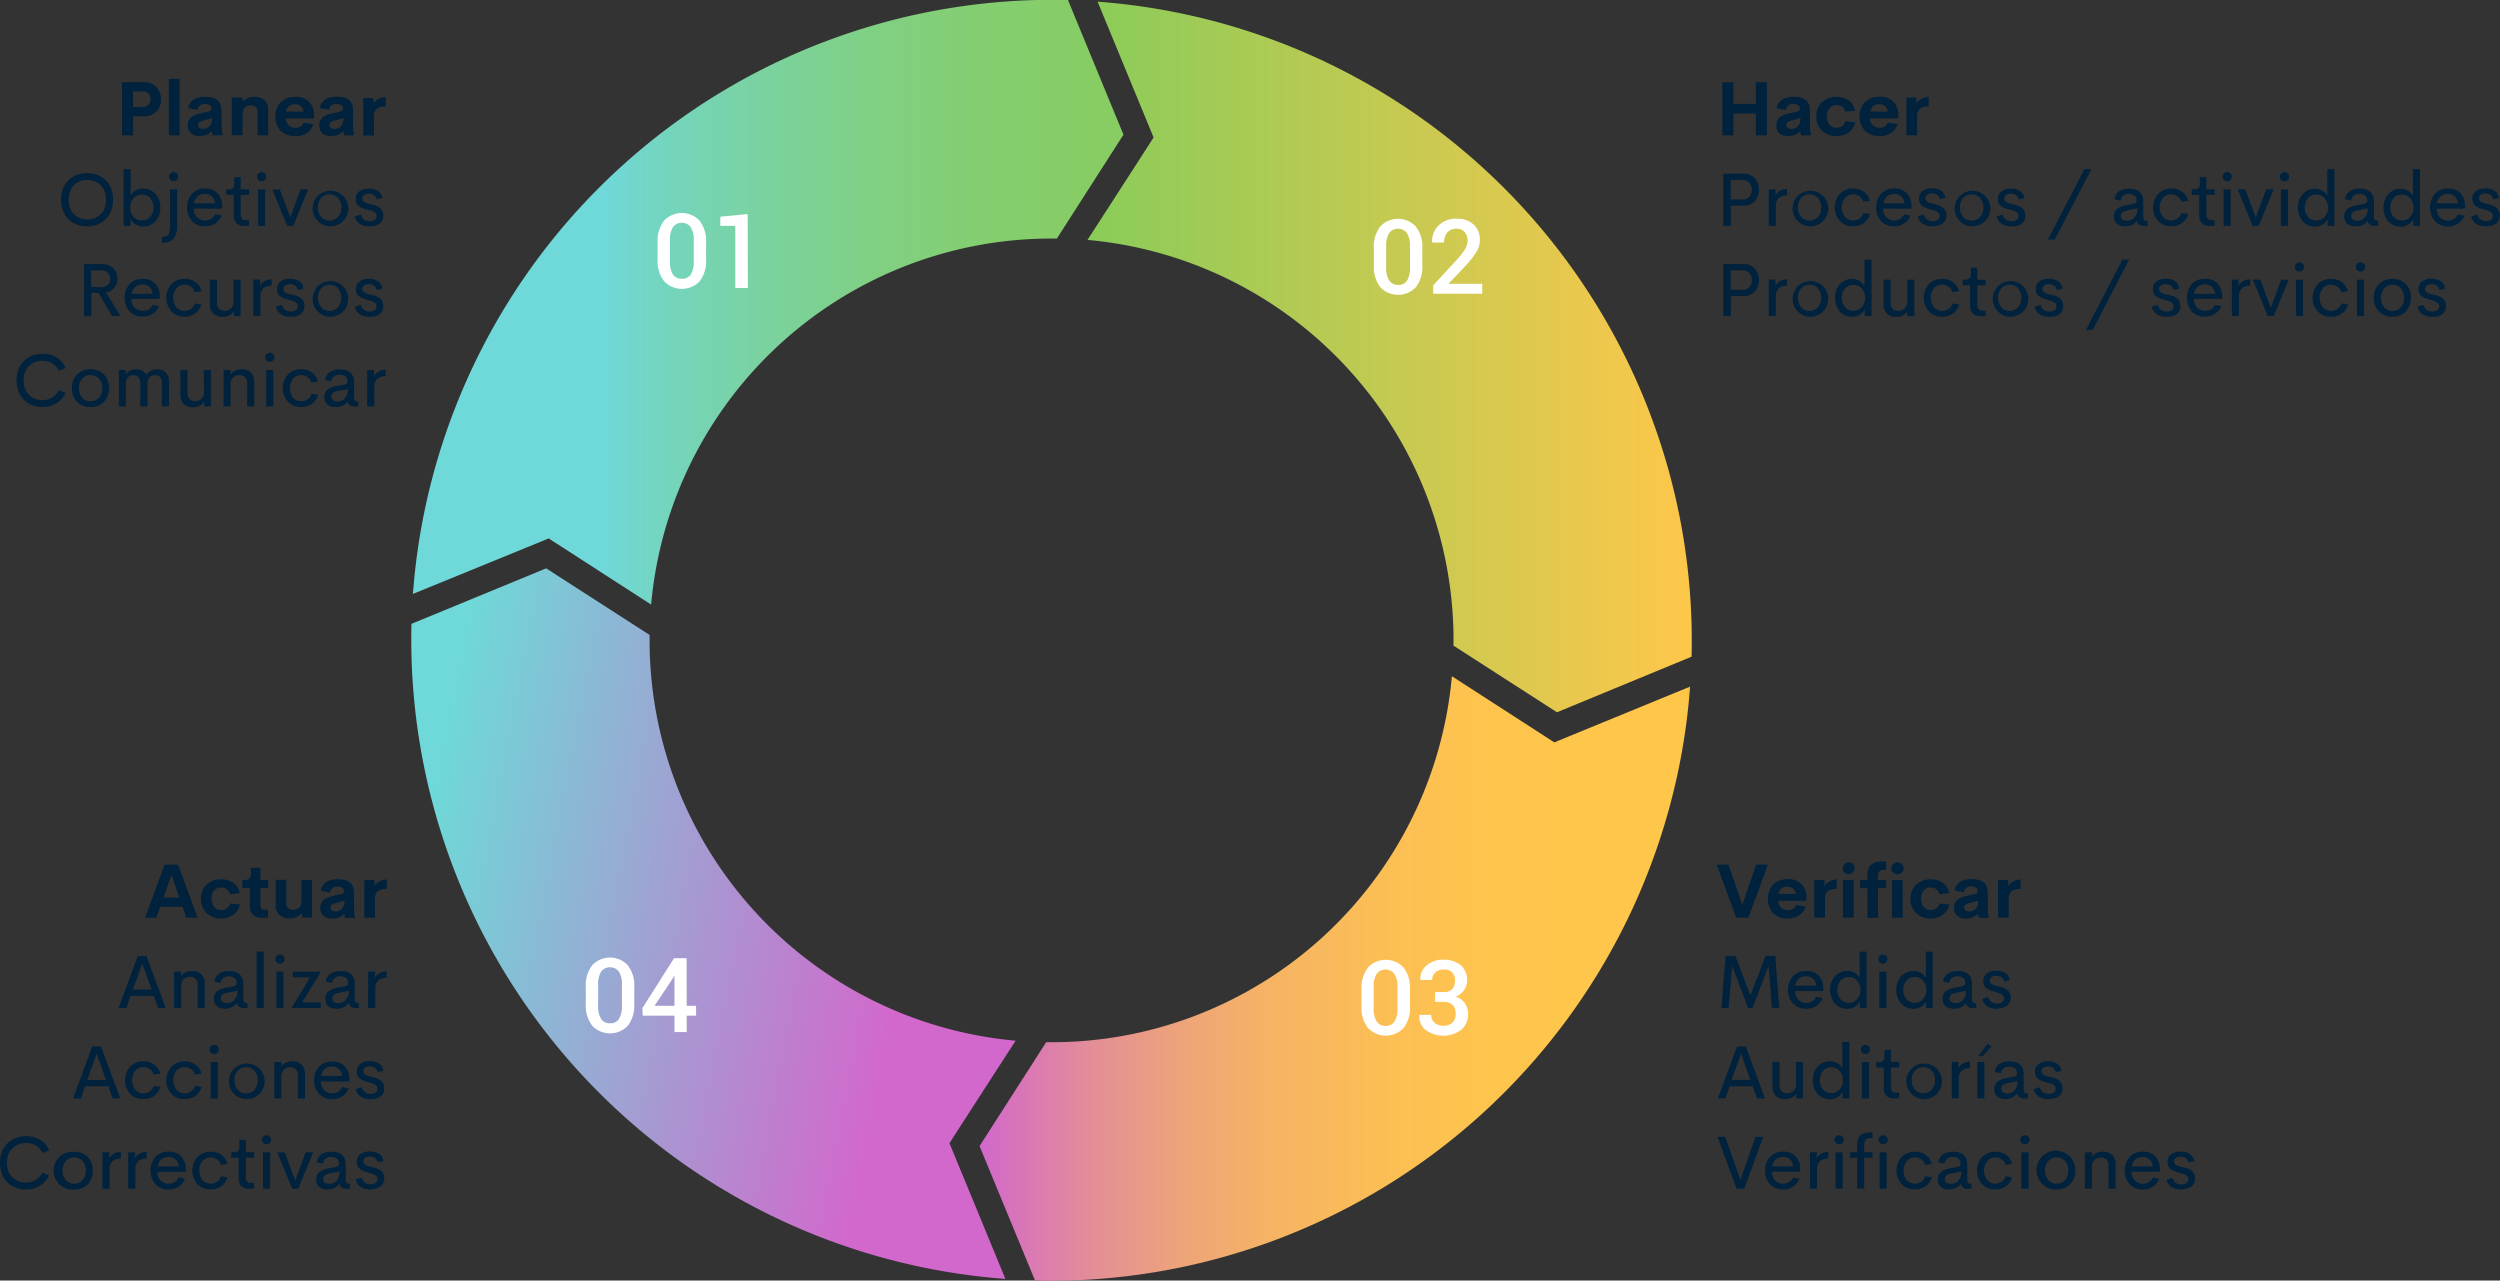 <svg xmlns="http://www.w3.org/2000/svg" xmlns:xlink="http://www.w3.org/1999/xlink" viewBox="0 0 597.7 306.15"><rect x="0" y="0" width="597.7" height="306.15" fill="#333333" stroke="none"/><defs><style>.cls-1{fill:url(#Degradado_sin_nombre_5);}.cls-2{fill:url(#Degradado_sin_nombre_2);}.cls-3{fill:url(#Degradado_sin_nombre_3);}.cls-4{fill:url(#Degradado_sin_nombre_4);}.cls-5{fill:#fff;}.cls-6{isolation:isolate;}.cls-7{fill:#00223d;}</style><linearGradient id="Degradado_sin_nombre_5" x1="-80.8" y1="1030.01" x2="-79.8" y2="1030.01" gradientTransform="matrix(169.89, 0, 0, -144.44, 13961.9, 149009.96)" gradientUnits="userSpaceOnUse"><stop offset="0" stop-color="#d268cc"/><stop offset="0.07" stop-color="#da79b3"/><stop offset="0.17" stop-color="#e59193"/><stop offset="0.29" stop-color="#eea578"/><stop offset="0.41" stop-color="#f6b463"/><stop offset="0.56" stop-color="#fbbe55"/><stop offset="0.72" stop-color="#fec54c"/><stop offset="0.99" stop-color="#ffc74a"/><stop offset="1" stop-color="#e7b52a"/></linearGradient><linearGradient id="Degradado_sin_nombre_2" x1="-81.39" y1="1029.92" x2="-80.42" y2="1029.7" gradientTransform="matrix(144.44, 0, 0, -169.89, 11859.06, 175169.15)" gradientUnits="userSpaceOnUse"><stop offset="0" stop-color="#6fd8d8"/><stop offset="0.81" stop-color="#d268cc"/></linearGradient><linearGradient id="Degradado_sin_nombre_3" x1="-81.42" y1="1029.8" x2="-80.42" y2="1029.8" gradientTransform="matrix(144.44, 0, 0, -169.89, 12021.01, 175033.67)" gradientUnits="userSpaceOnUse"><stop offset="0" stop-color="#8acc59"/><stop offset="1" stop-color="#ffc74a"/></linearGradient><linearGradient id="Degradado_sin_nombre_4" x1="-80.82" y1="1030.01" x2="-79.23" y2="1030.01" gradientTransform="matrix(169.88, 0, 0, -144.45, 13826.12, 148854.78)" gradientUnits="userSpaceOnUse"><stop offset="0.18" stop-color="#6fd8d8"/><stop offset="0.23" stop-color="#74d5bf"/><stop offset="0.32" stop-color="#7ad29f"/><stop offset="0.41" stop-color="#80d085"/><stop offset="0.51" stop-color="#84ce71"/><stop offset="0.62" stop-color="#87cd63"/><stop offset="0.76" stop-color="#89cc5b"/><stop offset="1" stop-color="#8acc59"/></linearGradient></defs><g id="Capa_2" data-name="Capa 2"><g id="Capa_1-2" data-name="Capa 1"><g id="Grupo_36657" data-name="Grupo 36657"><g id="Grupo_36648" data-name="Grupo 36648"><path id="Trazado_85997" data-name="Trazado 85997" class="cls-1" d="M374.71,176.21l-3.09,1.28-2.82-1.82-21.68-14a96.09,96.09,0,0,1-97,87.5L234.19,274l13.27,32.16a153.37,153.37,0,0,0,156.61-142Z"/><path id="Trazado_85998" data-name="Trazado 85998" class="cls-2" d="M228.27,276.4,227,273.31l1.81-2.82,14-21.68a96.11,96.11,0,0,1-87.5-97l-24.73-15.93L98.37,149.15a153.36,153.36,0,0,0,142,156.61Z"/><path id="Trazado_85999" data-name="Trazado 85999" class="cls-3" d="M393.61,96.64A153.41,153.41,0,0,0,262.41.4l12.11,29.36,1.28,3.1L274,35.67,260,57.36a96.09,96.09,0,0,1,87.5,97l24.74,15.93L404.42,157A152.68,152.68,0,0,0,393.61,96.64Z"/><path id="Trazado_86000" data-name="Trazado 86000" class="cls-4" d="M128.08,130l3.09-1.27,2.82,1.81,21.68,14a96.09,96.09,0,0,1,97-87.5L268.6,32.2,255.33,0a153.36,153.36,0,0,0-156.61,142Z"/></g><g id="Grupo_36650" data-name="Grupo 36650"><g id="Grupo_36649" data-name="Grupo 36649"><path id="Trazado_86002" data-name="Trazado 86002" class="cls-5" d="M151.64,240a7.81,7.81,0,0,1-1.56,5.25,5.86,5.86,0,0,1-8.29.18l-.18-.18a7.79,7.79,0,0,1-1.56-5.25v-4a7.85,7.85,0,0,1,1.55-5.25,5.83,5.83,0,0,1,8.25-.22,2.28,2.28,0,0,1,.22.22,7.8,7.8,0,0,1,1.57,5.25Zm-2.95-4.5a5.64,5.64,0,0,0-.73-3.21,2.68,2.68,0,0,0-3.75-.49,2.84,2.84,0,0,0-.49.49,5.73,5.73,0,0,0-.72,3.21v4.91a5.68,5.68,0,0,0,.73,3.23,2.42,2.42,0,0,0,2.13,1,2.38,2.38,0,0,0,2.11-1,5.81,5.81,0,0,0,.72-3.24Z"/><path id="Trazado_86003" data-name="Trazado 86003" class="cls-5" d="M164.18,240.46h2.24v2.36h-2.24v3.93h-2.93v-3.93h-7.59l-.07-1.8,7.56-11.93h3Zm-7.68,0h4.75v-7.18l-.07,0-.25.52Z"/></g></g><g id="Grupo_36652" data-name="Grupo 36652"><g id="Grupo_36651" data-name="Grupo 36651"><path id="Trazado_86004" data-name="Trazado 86004" class="cls-5" d="M168.81,62a7.88,7.88,0,0,1-1.55,5.26,5.87,5.87,0,0,1-8.29.17,1.45,1.45,0,0,1-.18-.17A7.84,7.84,0,0,1,157.22,62V58a7.91,7.91,0,0,1,1.55-5.25,5.84,5.84,0,0,1,8.26-.22l.21.22A7.8,7.8,0,0,1,168.81,58Zm-2.95-4.49a5.62,5.62,0,0,0-.73-3.21,2.68,2.68,0,0,0-3.76-.49,2.48,2.48,0,0,0-.48.49,5.69,5.69,0,0,0-.72,3.21v4.91a5.7,5.7,0,0,0,.73,3.23,2.46,2.46,0,0,0,2.13,1,2.42,2.42,0,0,0,2.12-1,5.85,5.85,0,0,0,.71-3.23Z"/><path id="Trazado_86005" data-name="Trazado 86005" class="cls-5" d="M178.8,68.85h-3V54h-3.59V51.81l6.54-.63Z"/></g></g><g id="Grupo_36654" data-name="Grupo 36654"><g id="Grupo_36653" data-name="Grupo 36653"><path id="Trazado_86006" data-name="Trazado 86006" class="cls-5" d="M340.05,63.43a7.81,7.81,0,0,1-1.56,5.25,5.86,5.86,0,0,1-8.29.18l-.18-.18a7.79,7.79,0,0,1-1.56-5.25v-4A7.85,7.85,0,0,1,330,54.13a5.83,5.83,0,0,1,8.25-.22l.22.22a7.81,7.81,0,0,1,1.57,5.25Zm-2.95-4.5a5.64,5.64,0,0,0-.73-3.21,2.68,2.68,0,0,0-3.75-.49,2.53,2.53,0,0,0-.49.49,5.71,5.71,0,0,0-.72,3.21v4.91a5.68,5.68,0,0,0,.73,3.23,2.44,2.44,0,0,0,2.13,1.05,2.38,2.38,0,0,0,2.11-1,5.81,5.81,0,0,0,.72-3.24Z"/><path id="Trazado_86007" data-name="Trazado 86007" class="cls-5" d="M354.38,70.23H342.64v-2l5.76-6.26a14.4,14.4,0,0,0,1.94-2.53,4,4,0,0,0,.53-1.94,2.92,2.92,0,0,0-.69-2,2.38,2.38,0,0,0-1.87-.8,2.91,2.91,0,0,0-2.3.88,3.57,3.57,0,0,0-.75,2.4H342.4l0-.08a5.15,5.15,0,0,1,1.54-4,5.94,5.94,0,0,1,4.39-1.61,5.62,5.62,0,0,1,4,1.41,4.89,4.89,0,0,1,1.48,3.68,5.43,5.43,0,0,1-.86,2.9,24.47,24.47,0,0,1-2.65,3.36l-3.93,4.14,0,.07h8Z"/></g></g><g id="Grupo_36656" data-name="Grupo 36656"><g id="Grupo_36655" data-name="Grupo 36655"><path id="Trazado_86008" data-name="Trazado 86008" class="cls-5" d="M337.1,240.54a7.88,7.88,0,0,1-1.55,5.26,5.87,5.87,0,0,1-8.29.17l-.18-.17a7.84,7.84,0,0,1-1.57-5.26v-4a7.91,7.91,0,0,1,1.56-5.25,5.83,5.83,0,0,1,8.25-.22c.07.07.15.14.22.22a7.84,7.84,0,0,1,1.56,5.25Zm-3-4.49a5.62,5.62,0,0,0-.73-3.21,2.67,2.67,0,0,0-3.75-.49,2.53,2.53,0,0,0-.49.49,5.69,5.69,0,0,0-.72,3.21V241a5.71,5.71,0,0,0,.74,3.23,2.45,2.45,0,0,0,2.13,1.05,2.42,2.42,0,0,0,2.11-1.05,5.77,5.77,0,0,0,.71-3.23Z"/><path id="Trazado_86009" data-name="Trazado 86009" class="cls-5" d="M343.11,237.18h2.05a2.66,2.66,0,0,0,2.06-.71,2.92,2.92,0,0,0,.63-2,2.41,2.41,0,0,0-2.68-2.67,2.81,2.81,0,0,0-2,.69,2.31,2.31,0,0,0-.76,1.8h-2.84l0-.08a4.1,4.1,0,0,1,1.51-3.4,5.93,5.93,0,0,1,4-1.37,6.16,6.16,0,0,1,4.13,1.31,4.61,4.61,0,0,1,1.54,3.72,4,4,0,0,1-.69,2.19,4.57,4.57,0,0,1-2,1.64,4.2,4.2,0,0,1,2.22,1.62,4.48,4.48,0,0,1,.71,2.49,4.72,4.72,0,0,1-1.67,3.82,7.21,7.21,0,0,1-8.39.08,4.17,4.17,0,0,1-1.6-3.61l0-.07h2.84a2.44,2.44,0,0,0,.79,1.9,3.47,3.47,0,0,0,4.26,0,2.75,2.75,0,0,0,.79-2.09,3,3,0,0,0-.73-2.2,3.06,3.06,0,0,0-2.23-.71H343.1Z"/></g></g></g><g class="cls-6"><path class="cls-7" d="M419.86,206.71h2.8L418,219.41h-2.9l-4.67-12.7h2.8l3.33,9.63Z"/><path class="cls-7" d="M431.84,214.77l0,.6h-6.69a2.31,2.31,0,0,0,.72,1.65,2.29,2.29,0,0,0,1.59.58,2.23,2.23,0,0,0,1.19-.32,1.86,1.86,0,0,0,.76-.91l2.32.35a4,4,0,0,1-1.58,2.11,4.67,4.67,0,0,1-2.67.76,4.88,4.88,0,0,1-3.52-1.24,5.2,5.2,0,0,1,0-6.9,4.75,4.75,0,0,1,3.44-1.26,4.13,4.13,0,0,1,4.47,4.58ZM427.38,212a2,2,0,0,0-2.19,1.74h4.14a1.89,1.89,0,0,0-.62-1.29A2,2,0,0,0,427.38,212Z"/><path class="cls-7" d="M436.19,211.81a2.94,2.94,0,0,1,1.19-1.08,3.64,3.64,0,0,1,1.76-.46v2.26a3.39,3.39,0,0,0-2.16.55,2.39,2.39,0,0,0-.67,1.93v4.4h-2.55v-9h2.43Z"/><path class="cls-7" d="M441.92,209a1.46,1.46,0,0,1-1-.43,1.46,1.46,0,0,1,2.06-2.06,1.4,1.4,0,0,1,.43,1,1.38,1.38,0,0,1-.43,1A1.43,1.43,0,0,1,441.92,209Zm-1.29,10.38v-9h2.55v9Z"/><path class="cls-7" d="M446.43,209.4a5.76,5.76,0,0,1,.11-1.15,3.53,3.53,0,0,1,.31-.87,2.09,2.09,0,0,1,.52-.63,2.62,2.62,0,0,1,.66-.42,4.06,4.06,0,0,1,.83-.26,8.12,8.12,0,0,1,1-.12c.31,0,.67,0,1.07,0v2h-.42l-.36,0a1.92,1.92,0,0,0-.37.08,3.1,3.1,0,0,0-.3.16.83.83,0,0,0-.26.27,1.17,1.17,0,0,0-.16.39,1.81,1.81,0,0,0-.07.54v1h1.94v1.94H449v7.09h-2.52v-7.09h-1.77v-1.94h1.77Zm7.19-.37a1.44,1.44,0,0,1-1-.43,1.38,1.38,0,0,1-.43-1,1.41,1.41,0,0,1,.44-1,1.46,1.46,0,0,1,2.05,0,1.4,1.4,0,0,1,.43,1,1.38,1.38,0,0,1-.43,1A1.43,1.43,0,0,1,453.62,209Zm-1.29,10.38v-9h2.55v9Z"/><path class="cls-7" d="M461.58,219.58a4.84,4.84,0,0,1-3.49-1.3,4.93,4.93,0,0,1,0-6.78,5.35,5.35,0,0,1,6.42-.43,3.9,3.9,0,0,1,1.51,2.46l-2.34.25a2,2,0,0,0-.75-1.19,2.33,2.33,0,0,0-1.37-.39,2.08,2.08,0,0,0-1.66.74,3.32,3.32,0,0,0,0,3.89,2.08,2.08,0,0,0,1.66.75,2.21,2.21,0,0,0,1.36-.4,2,2,0,0,0,.76-1.18l2.34.25a3.88,3.88,0,0,1-1.52,2.45A4.79,4.79,0,0,1,461.58,219.58Z"/><path class="cls-7" d="M475.23,217a8.34,8.34,0,0,0,.22,2.21v.24h-2.36l-.21-1a2.86,2.86,0,0,1-1.26.87,4.76,4.76,0,0,1-1.64.29,4.52,4.52,0,0,1-.84-.08,2.66,2.66,0,0,1-.76-.27,2.26,2.26,0,0,1-.63-.47,2.12,2.12,0,0,1-.42-.71,2.76,2.76,0,0,1-.16-1,2.72,2.72,0,0,1,.17-1,2.34,2.34,0,0,1,.44-.74,2.49,2.49,0,0,1,.71-.53,5.1,5.1,0,0,1,.9-.39,10.82,10.82,0,0,1,1.07-.28l1.48-.34a1.69,1.69,0,0,0,.68-.28.58.58,0,0,0,.19-.45.91.91,0,0,0-.44-.87,2,2,0,0,0-1.08-.27,1.55,1.55,0,0,0-1.76,1.38l-2.24-.4a3,3,0,0,1,1.31-2.06,5.19,5.19,0,0,1,2.83-.67c2.54,0,3.8,1.09,3.8,3.26Zm-4.45.92a2,2,0,0,0,1.56-.66,2.77,2.77,0,0,0,.61-1.94l-2.15.61a2.54,2.54,0,0,0-.9.37.75.75,0,0,0-.31.65.86.86,0,0,0,.33.72A1.46,1.46,0,0,0,470.78,217.88Z"/><path class="cls-7" d="M480.12,211.81a2.91,2.91,0,0,1,1.18-1.08,3.68,3.68,0,0,1,1.77-.46v2.26a3.37,3.37,0,0,0-2.16.55,2.36,2.36,0,0,0-.67,1.93v4.4h-2.55v-9h2.43Z"/><path class="cls-7" d="M425.36,241h-1.71l-.82-10.1L419,241h-1.06l-3.82-10.07L413.28,241h-1.73l1-12.42h2.37l3.57,9.39,3.6-9.39h2.36Z"/><path class="cls-7" d="M435.9,236.5l0,.44h-6.74a3,3,0,0,0,.81,2.12,2.62,2.62,0,0,0,1.91.74,2.56,2.56,0,0,0,1.39-.39,2.72,2.72,0,0,0,.95-1.11l1.53.3a4,4,0,0,1-1.49,1.89,4.16,4.16,0,0,1-2.36.69,4.27,4.27,0,0,1-3.18-1.21,4.45,4.45,0,0,1-1.21-3.31,4.5,4.5,0,0,1,1.21-3.31,4.22,4.22,0,0,1,3.12-1.21,4,4,0,0,1,3,1.11A4.48,4.48,0,0,1,435.9,236.5Zm-4.08-3.08a2.63,2.63,0,0,0-1.73.57,2.67,2.67,0,0,0-.89,1.67h5a2.48,2.48,0,0,0-.74-1.67A2.39,2.39,0,0,0,431.82,233.42Z"/><path class="cls-7" d="M444.58,227.51h1.69V241h-1.62l0-1.58a3,3,0,0,1-1.21,1.29,3.46,3.46,0,0,1-1.8.48,4.07,4.07,0,0,1-1.59-.32,4.21,4.21,0,0,1-1.3-.9,4.16,4.16,0,0,1-.88-1.44,5.19,5.19,0,0,1-.33-1.88,5,5,0,0,1,.56-2.38,3.92,3.92,0,0,1,3.54-2.14,3.47,3.47,0,0,1,1.78.46,3.06,3.06,0,0,1,1.21,1.26ZM442,239.76a2.53,2.53,0,0,0,2-.89,3.2,3.2,0,0,0,.79-2.21,3.15,3.15,0,0,0-.8-2.2,2.52,2.52,0,0,0-1.95-.88,2.59,2.59,0,0,0-2,.85,3.56,3.56,0,0,0,0,4.47A2.6,2.6,0,0,0,442,239.76Z"/><path class="cls-7" d="M450.16,230.39a1.07,1.07,0,0,1-.78-.33,1.06,1.06,0,0,1,0-1.54,1.1,1.1,0,0,1,.78-.32,1.07,1.07,0,0,1,.77.32,1.09,1.09,0,0,1,0,1.55A1.07,1.07,0,0,1,450.16,230.39ZM449.29,241v-8.7H451V241Z"/><path class="cls-7" d="M460.4,227.51h1.68V241h-1.62l0-1.58a3,3,0,0,1-1.21,1.29,3.46,3.46,0,0,1-1.8.48,4,4,0,0,1-1.58-.32,3.93,3.93,0,0,1-2.19-2.34,5.19,5.19,0,0,1-.33-1.88,5,5,0,0,1,.56-2.38,3.92,3.92,0,0,1,3.54-2.14,3.47,3.47,0,0,1,1.78.46,3.08,3.08,0,0,1,1.22,1.26Zm-2.64,12.25a2.53,2.53,0,0,0,2-.89,3.46,3.46,0,0,0,0-4.41,2.52,2.52,0,0,0-1.95-.88,2.57,2.57,0,0,0-2,.85,3.52,3.52,0,0,0,0,4.47A2.58,2.58,0,0,0,457.76,239.76Z"/><path class="cls-7" d="M467.13,241.18a3.47,3.47,0,0,1-1.33-.24,2.08,2.08,0,0,1-1-.78,2.37,2.37,0,0,1-.38-1.36,2.52,2.52,0,0,1,.25-1.14,1.89,1.89,0,0,1,.72-.79,4.68,4.68,0,0,1,1-.5,8.19,8.19,0,0,1,1.31-.31l1.37-.24c.53-.1.79-.37.79-.8a1.42,1.42,0,0,0-.53-1.23,2.14,2.14,0,0,0-1.31-.39,2.19,2.19,0,0,0-1.34.39,1.64,1.64,0,0,0-.62,1.2l-1.52-.3a2.71,2.71,0,0,1,1.12-1.9,4.2,4.2,0,0,1,2.44-.64,5.45,5.45,0,0,1,1,.09,3.33,3.33,0,0,1,.92.31,2.54,2.54,0,0,1,.76.56,2.43,2.43,0,0,1,.5.87,3.75,3.75,0,0,1,.19,1.21v3.52a1.35,1.35,0,0,0,.2.88.81.81,0,0,0,.67.24h.13V241h-.82a1.5,1.5,0,0,1-1.69-1.16H470a3.07,3.07,0,0,1-1.25,1A4.08,4.08,0,0,1,467.13,241.18Zm.38-1.34a2.33,2.33,0,0,0,1.84-.81,3.15,3.15,0,0,0,.7-2.16l-2.27.46a3.15,3.15,0,0,0-1.26.45,1.07,1.07,0,0,0-.41.89,1,1,0,0,0,.39.88A1.68,1.68,0,0,0,467.51,239.84Z"/><path class="cls-7" d="M477.46,241.18a4.33,4.33,0,0,1-2.39-.62,2.62,2.62,0,0,1-1.15-1.8l1.45-.41a1.86,1.86,0,0,0,.71,1.17,2.48,2.48,0,0,0,2.55.11,1,1,0,0,0,.47-1,1.59,1.59,0,0,0-.07-.39.74.74,0,0,0-.22-.31l-.3-.23a1.65,1.65,0,0,0-.42-.2l-.46-.16c-.12,0-.31-.1-.56-.17l-.57-.17a5.76,5.76,0,0,1-.88-.32,3,3,0,0,1-.72-.43,1.75,1.75,0,0,1-.56-.68,2.43,2.43,0,0,1-.18-1,2.13,2.13,0,0,1,.88-1.86,3.74,3.74,0,0,1,2.25-.63,3.87,3.87,0,0,1,2.15.57,2.43,2.43,0,0,1,1.07,1.71l-1.36.34a1.63,1.63,0,0,0-.65-1.06,2.28,2.28,0,0,0-2.31-.07,1,1,0,0,0-.47.88,1,1,0,0,0,.15.54,1.12,1.12,0,0,0,.45.37,4.6,4.6,0,0,0,.61.25l.75.21.19,0c.33.09.61.16.83.24a4.55,4.55,0,0,1,.75.32,2.63,2.63,0,0,1,.68.48,2.15,2.15,0,0,1,.43.68,2.59,2.59,0,0,1,.17.95,2.76,2.76,0,0,1-.17,1,2.11,2.11,0,0,1-.48.73,2.55,2.55,0,0,1-.73.5,3.84,3.84,0,0,1-.89.28A5.31,5.31,0,0,1,477.46,241.18Z"/><path class="cls-7" d="M420.07,262.61l-1-2.9h-5.55l-1,2.9h-1.82l4.58-12.42h2.11l4.58,12.42ZM414,258.18h4.47l-2.23-6.26Z"/><path class="cls-7" d="M429.36,253.91h1.69v8.7h-1.61l0-1.12a2.77,2.77,0,0,1-1.11.95,3.31,3.31,0,0,1-1.53.34,3.11,3.11,0,0,1-2.23-.78,2.94,2.94,0,0,1-.82-2.23v-5.86h1.7v5.49a2,2,0,0,0,.51,1.49,1.9,1.9,0,0,0,1.33.49,2.1,2.1,0,0,0,1.52-.58,2.37,2.37,0,0,0,.59-1.75Z"/><path class="cls-7" d="M440.45,249.11h1.69v13.5h-1.63l0-1.58a3,3,0,0,1-1.21,1.29,3.46,3.46,0,0,1-1.8.48,4,4,0,0,1-2.89-1.22,4.16,4.16,0,0,1-.88-1.44,5.19,5.19,0,0,1-.33-1.88,5,5,0,0,1,.56-2.38,3.92,3.92,0,0,1,3.54-2.14,3.47,3.47,0,0,1,1.78.46,3.06,3.06,0,0,1,1.21,1.26Zm-2.63,12.25a2.53,2.53,0,0,0,2-.89,3.2,3.2,0,0,0,.79-2.21,3.15,3.15,0,0,0-.8-2.2,2.52,2.52,0,0,0-1.95-.88,2.59,2.59,0,0,0-2,.85,3.56,3.56,0,0,0,0,4.47A2.6,2.6,0,0,0,437.82,261.36Z"/><path class="cls-7" d="M446,252a1.07,1.07,0,0,1-.78-.33,1,1,0,0,1-.33-.77,1,1,0,0,1,.33-.77,1.1,1.1,0,0,1,.78-.32,1.11,1.11,0,0,1,1.09,1.09A1.11,1.11,0,0,1,446,252Zm-.87,10.62v-8.7h1.7v8.7Z"/><path class="cls-7" d="M452.74,262.61A2.35,2.35,0,0,1,451,262a2.44,2.44,0,0,1-.63-1.79v-4.95h-1.78v-1.33h.64a1.28,1.28,0,0,0,1-.31,1.55,1.55,0,0,0,.3-1.08V251h1.55v2.89h2v1.33h-2V260a1.3,1.3,0,0,0,.32.94,1.12,1.12,0,0,0,.85.34h.8v1.32Z"/><path class="cls-7" d="M459.83,262.78a4.26,4.26,0,1,1,3.2-1.23A4.4,4.4,0,0,1,459.83,262.78Zm0-1.39a2.62,2.62,0,0,0,2-.86,3.24,3.24,0,0,0,.79-2.27,3.2,3.2,0,0,0-.79-2.27,2.59,2.59,0,0,0-2-.86,2.53,2.53,0,0,0-2,.86,3.24,3.24,0,0,0-.78,2.27,3.28,3.28,0,0,0,.78,2.27A2.57,2.57,0,0,0,459.82,261.39Z"/><path class="cls-7" d="M468.22,255.43a2.56,2.56,0,0,1,1.08-1.16,3.26,3.26,0,0,1,1.69-.45v1.56a2.89,2.89,0,0,0-2,.63,2.61,2.61,0,0,0-.69,2v4.57h-1.69v-8.7h1.64Z"/><path class="cls-7" d="M472.74,262.61v-8.7h1.69v8.7Zm.23-10.15,2.23-2.92.88.64-2,2.28Z"/><path class="cls-7" d="M479.48,262.78a3.43,3.43,0,0,1-1.33-.24,2.08,2.08,0,0,1-1-.78,2.37,2.37,0,0,1-.38-1.36,2.4,2.4,0,0,1,.25-1.14,1.89,1.89,0,0,1,.72-.79,4.83,4.83,0,0,1,1-.5,10,10,0,0,1,1.32-.31l1.37-.24c.53-.1.79-.37.79-.8a1.45,1.45,0,0,0-.53-1.23,2.15,2.15,0,0,0-1.32-.39,2.18,2.18,0,0,0-1.33.39,1.68,1.68,0,0,0-.63,1.2l-1.52-.3a2.75,2.75,0,0,1,1.12-1.9,4.22,4.22,0,0,1,2.44-.63,5.52,5.52,0,0,1,1,.08,3.44,3.44,0,0,1,.92.31,2.54,2.54,0,0,1,.76.56,2.59,2.59,0,0,1,.5.87,3.75,3.75,0,0,1,.19,1.21v3.52a1.41,1.41,0,0,0,.19.88.85.85,0,0,0,.68.24h.13v1.18h-.82a1.5,1.5,0,0,1-1.69-1.16h-.08a3,3,0,0,1-1.24,1A4.12,4.12,0,0,1,479.48,262.78Zm.38-1.34a2.35,2.35,0,0,0,1.84-.81,3.15,3.15,0,0,0,.7-2.16l-2.27.46a3.09,3.09,0,0,0-1.26.45,1.18,1.18,0,0,0,0,1.77A1.68,1.68,0,0,0,479.86,261.44Z"/><path class="cls-7" d="M489.8,262.78a4.3,4.3,0,0,1-2.38-.62,2.62,2.62,0,0,1-1.15-1.8l1.45-.41a1.86,1.86,0,0,0,.71,1.17,2.16,2.16,0,0,0,1.36.41,2.21,2.21,0,0,0,1.19-.3,1,1,0,0,0,.47-1,1.59,1.59,0,0,0-.07-.39.74.74,0,0,0-.22-.31l-.3-.23a2.08,2.08,0,0,0-.42-.2L490,259c-.13-.05-.31-.1-.56-.17l-.57-.17a6.66,6.66,0,0,1-.88-.31,3.48,3.48,0,0,1-.72-.44,1.75,1.75,0,0,1-.56-.68,2.43,2.43,0,0,1-.18-1,2.13,2.13,0,0,1,.88-1.86,3.81,3.81,0,0,1,2.25-.62,3.87,3.87,0,0,1,2.15.56,2.43,2.43,0,0,1,1.07,1.71l-1.36.34a1.63,1.63,0,0,0-.65-1.06,2.27,2.27,0,0,0-2.32-.06,1,1,0,0,0-.46.87,1,1,0,0,0,.15.54,1.12,1.12,0,0,0,.45.37,3.56,3.56,0,0,0,.61.25l.75.21.19,0c.33.09.61.16.83.24a5.4,5.4,0,0,1,.75.32,2.63,2.63,0,0,1,.68.48,2.15,2.15,0,0,1,.43.68,2.59,2.59,0,0,1,.17.95,2.76,2.76,0,0,1-.17,1,2.25,2.25,0,0,1-.48.74,2.74,2.74,0,0,1-.73.49,3.42,3.42,0,0,1-.89.28A5.34,5.34,0,0,1,489.8,262.78Z"/><path class="cls-7" d="M419.73,271.79h1.84L417,284.21h-1.82l-4.56-12.42h1.84l3.64,10.28Z"/><path class="cls-7" d="M430.39,279.7l0,.44h-6.74a3,3,0,0,0,.81,2.12,2.62,2.62,0,0,0,1.91.74,2.56,2.56,0,0,0,1.39-.39,2.72,2.72,0,0,0,.95-1.11l1.53.3a4,4,0,0,1-1.49,1.89,4.16,4.16,0,0,1-2.36.69,4.27,4.27,0,0,1-3.18-1.21,4.45,4.45,0,0,1-1.21-3.31,4.5,4.5,0,0,1,1.21-3.31,4.22,4.22,0,0,1,3.12-1.21,4,4,0,0,1,3,1.11A4.44,4.44,0,0,1,430.39,279.7Zm-4.08-3.08a2.63,2.63,0,0,0-1.73.57,2.67,2.67,0,0,0-.89,1.67h5a2.48,2.48,0,0,0-.74-1.67A2.39,2.39,0,0,0,426.31,276.62Z"/><path class="cls-7" d="M434.33,277a2.58,2.58,0,0,1,1.08-1.15,3.26,3.26,0,0,1,1.69-.45V277a2.93,2.93,0,0,0-2,.62,2.65,2.65,0,0,0-.69,2v4.57h-1.69v-8.7h1.64Z"/><path class="cls-7" d="M439.71,273.59a1.07,1.07,0,0,1-.78-.33,1.06,1.06,0,0,1,0-1.54,1.1,1.1,0,0,1,1.55,0,1.09,1.09,0,0,1,0,1.55A1.07,1.07,0,0,1,439.71,273.59Zm-.87,10.62v-8.7h1.7v8.7Z"/><path class="cls-7" d="M444,273.83a4.6,4.6,0,0,1,.18-1.37,2.55,2.55,0,0,1,.49-.9,2.11,2.11,0,0,1,.8-.53,3.89,3.89,0,0,1,1-.25,8.49,8.49,0,0,1,1.21-.07v1.4h-.42l-.39,0a1.32,1.32,0,0,0-.38.09,2.37,2.37,0,0,0-.31.19.88.88,0,0,0-.27.31,2.55,2.55,0,0,0-.16.47,3.13,3.13,0,0,0-.06.65v1.65h2v1.33h-2v7.37H444v-7.37h-1.68v-1.33H444Zm7-.56a1.09,1.09,0,0,1-1.55,0,1.06,1.06,0,0,1,0-1.54,1.1,1.1,0,0,1,.78-.32,1.07,1.07,0,0,1,.77.32,1.06,1.06,0,0,1,.32.77A1.1,1.1,0,0,1,451.06,273.27Zm-1.63,10.94v-8.7h1.69v8.7Z"/><path class="cls-7" d="M457.81,284.37a4.28,4.28,0,0,1-3.16-1.25,4.92,4.92,0,0,1,0-6.53,4.64,4.64,0,0,1,5.73-.48,3.87,3.87,0,0,1,1.47,2.16l-1.58.24a2.48,2.48,0,0,0-2.48-1.78,2.43,2.43,0,0,0-1.93.86,3.76,3.76,0,0,0,0,4.53,2.43,2.43,0,0,0,1.93.86,2.48,2.48,0,0,0,2.48-1.78l1.58.24a3.84,3.84,0,0,1-1.48,2.16A4.31,4.31,0,0,1,457.81,284.37Z"/><path class="cls-7" d="M466,284.38a3.47,3.47,0,0,1-1.33-.24,2.08,2.08,0,0,1-1-.78,2.36,2.36,0,0,1-.37-1.36,2.52,2.52,0,0,1,.24-1.14,1.89,1.89,0,0,1,.72-.79,4.68,4.68,0,0,1,1-.5,9.43,9.43,0,0,1,1.31-.31l1.37-.24c.53-.1.79-.37.79-.8a1.42,1.42,0,0,0-.53-1.23,2.14,2.14,0,0,0-1.31-.39,2.19,2.19,0,0,0-1.34.39,1.64,1.64,0,0,0-.62,1.2l-1.52-.3a2.71,2.71,0,0,1,1.12-1.9,4.2,4.2,0,0,1,2.44-.64,5.45,5.45,0,0,1,1,.09,3.33,3.33,0,0,1,.92.31,2.54,2.54,0,0,1,.76.56,2.43,2.43,0,0,1,.5.87,3.75,3.75,0,0,1,.19,1.21v3.52a1.33,1.33,0,0,0,.2.88.81.81,0,0,0,.67.24h.13v1.18h-.82a1.5,1.5,0,0,1-1.69-1.16h-.07a3.07,3.07,0,0,1-1.25,1A4.08,4.08,0,0,1,466,284.38Zm.38-1.34a2.33,2.33,0,0,0,1.84-.81,3.15,3.15,0,0,0,.7-2.16l-2.27.46a3.15,3.15,0,0,0-1.26.45,1.07,1.07,0,0,0-.41.89,1,1,0,0,0,.39.88A1.68,1.68,0,0,0,466.42,283Z"/><path class="cls-7" d="M477.05,284.37a4.28,4.28,0,0,1-3.16-1.25,4.92,4.92,0,0,1,0-6.53,4.64,4.64,0,0,1,5.73-.48,3.81,3.81,0,0,1,1.46,2.16l-1.57.24a2.48,2.48,0,0,0-2.48-1.78,2.43,2.43,0,0,0-1.93.86,3.72,3.72,0,0,0,0,4.53A2.43,2.43,0,0,0,477,283a2.48,2.48,0,0,0,2.48-1.78l1.57.24a3.77,3.77,0,0,1-1.47,2.16A4.31,4.31,0,0,1,477.05,284.37Z"/><path class="cls-7" d="M484.12,273.59a1.07,1.07,0,0,1-.78-.33,1.06,1.06,0,0,1,0-1.54,1.1,1.1,0,0,1,.78-.32,1.07,1.07,0,0,1,.77.32,1.1,1.1,0,0,1-.77,1.87Zm-.86,10.62v-8.7H485v8.7Z"/><path class="cls-7" d="M491.71,284.38a4.64,4.64,0,1,1,4.45-4.53,4.45,4.45,0,0,1-1.25,3.3A4.37,4.37,0,0,1,491.71,284.38Zm0-1.39a2.63,2.63,0,0,0,2-.86,3.29,3.29,0,0,0,.79-2.28,3.24,3.24,0,0,0-.79-2.26,2.6,2.6,0,0,0-2-.86,2.53,2.53,0,0,0-2,.86,3.19,3.19,0,0,0-.79,2.26,3.25,3.25,0,0,0,.79,2.28A2.56,2.56,0,0,0,491.69,283Z"/><path class="cls-7" d="M502.75,275.34a3.11,3.11,0,0,1,2.23.78,2.94,2.94,0,0,1,.82,2.23v5.86h-1.7v-5.48a2,2,0,0,0-.51-1.5,1.85,1.85,0,0,0-1.32-.49,2.07,2.07,0,0,0-1.52.59,2.33,2.33,0,0,0-.6,1.74v5.14h-1.69v-8.7h1.69v1.08a2.81,2.81,0,0,1,1.09-.93A3.52,3.52,0,0,1,502.75,275.34Z"/><path class="cls-7" d="M516.37,279.7l0,.44h-6.74a2.9,2.9,0,0,0,.8,2.12,2.62,2.62,0,0,0,1.91.74,2.53,2.53,0,0,0,1.39-.39,2.64,2.64,0,0,0,.95-1.11l1.53.3a3.89,3.89,0,0,1-1.49,1.89,4.16,4.16,0,0,1-2.36.69,4.3,4.3,0,0,1-3.18-1.21,5.12,5.12,0,0,1,0-6.62,4.19,4.19,0,0,1,3.12-1.21,4,4,0,0,1,3,1.11A4.43,4.43,0,0,1,516.37,279.7Zm-4.08-3.08a2.65,2.65,0,0,0-1.73.57,2.61,2.61,0,0,0-.88,1.67h5a2.45,2.45,0,0,0-.75-1.67A2.37,2.37,0,0,0,512.29,276.62Z"/><path class="cls-7" d="M521.48,284.38a4.27,4.27,0,0,1-2.38-.62A2.56,2.56,0,0,1,518,282l1.45-.41a1.85,1.85,0,0,0,.7,1.17,2.21,2.21,0,0,0,1.37.41,2.24,2.24,0,0,0,1.19-.3,1,1,0,0,0,.46-1,1.23,1.23,0,0,0-.07-.39.66.66,0,0,0-.22-.31,2,2,0,0,0-.3-.23,1.65,1.65,0,0,0-.42-.2l-.46-.16a5.57,5.57,0,0,0-.55-.17l-.58-.17a7.89,7.89,0,0,1-.88-.31,4.1,4.1,0,0,1-.72-.44,1.73,1.73,0,0,1-.55-.68,2.43,2.43,0,0,1-.19-1,2.16,2.16,0,0,1,.88-1.86,3.79,3.79,0,0,1,2.25-.63,3.85,3.85,0,0,1,2.15.57,2.48,2.48,0,0,1,1.08,1.71l-1.36.34a1.61,1.61,0,0,0-.66-1.06,2.09,2.09,0,0,0-1.2-.35,2,2,0,0,0-1.11.29,1,1,0,0,0-.46.87,1,1,0,0,0,.15.54,1.12,1.12,0,0,0,.45.37,4.47,4.47,0,0,0,.6.25l.76.21.18,0c.34.09.61.16.84.24a5.4,5.4,0,0,1,.75.32,2.57,2.57,0,0,1,.67.48,2.15,2.15,0,0,1,.43.68,2.4,2.4,0,0,1,.18.95,2.55,2.55,0,0,1-.18,1,2.11,2.11,0,0,1-.48.74,2.69,2.69,0,0,1-.72.49,3.84,3.84,0,0,1-.89.28A5.42,5.42,0,0,1,521.48,284.38Z"/></g><g class="cls-6"><path class="cls-7" d="M44.55,219.41l-.92-2.61H38.29l-.92,2.61h-2.7l4.68-12.7h3.22l4.68,12.7Zm-5.48-4.82h3.79L41,209.2Z"/><path class="cls-7" d="M52.86,219.58a4.8,4.8,0,0,1-3.49-1.3,4.92,4.92,0,0,1,0-6.78,5.35,5.35,0,0,1,6.42-.43,3.88,3.88,0,0,1,1.52,2.46l-2.34.25a2,2,0,0,0-.76-1.19,2.31,2.31,0,0,0-1.37-.39,2.07,2.07,0,0,0-1.65.74,3.32,3.32,0,0,0,0,3.89,2.05,2.05,0,0,0,1.65.75,2.25,2.25,0,0,0,1.37-.4A2.07,2.07,0,0,0,55,216l2.34.25a3.89,3.89,0,0,1-1.53,2.45A4.76,4.76,0,0,1,52.86,219.58Z"/><path class="cls-7" d="M62.46,219.41a2.74,2.74,0,0,1-2-.73,2.85,2.85,0,0,1-.72-2.09v-4.27H57.93v-1.94h.57a1.49,1.49,0,0,0,1.12-.38,1.88,1.88,0,0,0,.37-1.34v-1.2h2.28v2.92h1.86v1.94H62.27v4q0,1.17,1,1.17h.81v1.92Z"/><path class="cls-7" d="M72.08,210.38h2.53v9h-2.4l-.06-1.08a3.46,3.46,0,0,1-2.87,1.26,3.53,3.53,0,0,1-2.5-.81,3,3,0,0,1-.87-2.32v-6.08h2.54v5.54a1.58,1.58,0,0,0,.45,1.24,1.73,1.73,0,0,0,1.18.39,2,2,0,0,0,1.43-.51,2.25,2.25,0,0,0,.57-1.68Z"/><path class="cls-7" d="M84.64,217a8.34,8.34,0,0,0,.22,2.21v.24H82.49l-.2-1a2.86,2.86,0,0,1-1.26.87,4.8,4.8,0,0,1-1.64.29,4.44,4.44,0,0,1-.84-.08,2.55,2.55,0,0,1-.76-.27,2,2,0,0,1-.63-.47,1.84,1.84,0,0,1-.42-.71,2.76,2.76,0,0,1-.16-1,2.52,2.52,0,0,1,.17-1,2.17,2.17,0,0,1,.44-.74,2.53,2.53,0,0,1,.71-.53,5.35,5.35,0,0,1,.89-.39c.31-.1.67-.19,1.08-.28l1.48-.33a1.7,1.7,0,0,0,.67-.29.56.56,0,0,0,.2-.45.93.93,0,0,0-.44-.87A2.06,2.06,0,0,0,80.7,212a1.56,1.56,0,0,0-1.77,1.38l-2.24-.4A3.06,3.06,0,0,1,78,210.87a5.23,5.23,0,0,1,2.84-.67q3.8,0,3.8,3.26Zm-4.46.92a2,2,0,0,0,1.57-.66,2.77,2.77,0,0,0,.6-1.94l-2.14.61a2.54,2.54,0,0,0-.9.37.75.75,0,0,0-.31.65.86.86,0,0,0,.33.72A1.43,1.43,0,0,0,80.18,217.88Z"/><path class="cls-7" d="M89.53,211.81a2.91,2.91,0,0,1,1.18-1.08,3.65,3.65,0,0,1,1.77-.46v2.26a3.35,3.35,0,0,0-2.16.55,2.36,2.36,0,0,0-.67,1.93v4.4H87.1v-9h2.43Z"/><path class="cls-7" d="M37.8,241l-1-2.9H31.21l-1,2.9H28.35l4.58-12.42H35L39.62,241Zm-6-4.43h4.47L34,230.32Z"/><path class="cls-7" d="M45.91,232.14a3.08,3.08,0,0,1,2.22.78,3,3,0,0,1,.83,2.23V241h-1.7v-5.48a2,2,0,0,0-.52-1.5,1.85,1.85,0,0,0-1.32-.49,2.07,2.07,0,0,0-1.52.59,2.41,2.41,0,0,0-.6,1.74V241H41.62v-8.7H43.3v1.08a2.84,2.84,0,0,1,1.1-.93A3.52,3.52,0,0,1,45.91,232.14Z"/><path class="cls-7" d="M53.83,241.18a3.47,3.47,0,0,1-1.33-.24,2.08,2.08,0,0,1-1-.78,2.36,2.36,0,0,1-.37-1.36,2.52,2.52,0,0,1,.24-1.14,1.89,1.89,0,0,1,.72-.79,4.68,4.68,0,0,1,1-.5,9.79,9.79,0,0,1,1.31-.31l1.38-.24c.52-.1.79-.37.79-.8a1.45,1.45,0,0,0-.53-1.23,2.45,2.45,0,0,0-2.65,0,1.65,1.65,0,0,0-.63,1.2l-1.52-.3a2.71,2.71,0,0,1,1.12-1.9,4.22,4.22,0,0,1,2.44-.63,5.59,5.59,0,0,1,1,.08,3.57,3.57,0,0,1,.92.31,2.63,2.63,0,0,1,.75.56,2.29,2.29,0,0,1,.5.87,3.49,3.49,0,0,1,.19,1.21v3.52a1.4,1.4,0,0,0,.2.88.83.83,0,0,0,.67.24h.13V241h-.81c-1,0-1.52-.39-1.69-1.16h-.08a3,3,0,0,1-1.24,1A4.13,4.13,0,0,1,53.83,241.18Zm.39-1.34a2.31,2.31,0,0,0,1.83-.81,3.16,3.16,0,0,0,.71-2.16l-2.28.46a3,3,0,0,0-1.25.45,1.05,1.05,0,0,0-.42.89,1,1,0,0,0,.39.88A1.71,1.71,0,0,0,54.22,239.84Z"/><path class="cls-7" d="M61.36,241v-13.5h1.69V241Z"/><path class="cls-7" d="M66.94,230.39a1.07,1.07,0,0,1-.78-.33,1,1,0,0,1-.33-.77,1,1,0,0,1,.33-.77,1.1,1.1,0,0,1,.78-.32,1.09,1.09,0,0,1,.76,1.87A1.05,1.05,0,0,1,66.94,230.39ZM66.08,241v-8.7h1.69V241Z"/><path class="cls-7" d="M76.72,232.31l-4.49,7.35H76.7V241h-7l4.46-7.34H70v-1.36Z"/><path class="cls-7" d="M80.49,241.18a3.47,3.47,0,0,1-1.33-.24,2.08,2.08,0,0,1-1-.78,2.36,2.36,0,0,1-.37-1.36,2.52,2.52,0,0,1,.24-1.14,1.89,1.89,0,0,1,.72-.79,4.68,4.68,0,0,1,1-.5,9.43,9.43,0,0,1,1.31-.31l1.37-.24c.53-.1.79-.37.79-.8a1.44,1.44,0,0,0-.52-1.23,2.15,2.15,0,0,0-1.32-.39,2.19,2.19,0,0,0-1.34.39,1.64,1.64,0,0,0-.62,1.2l-1.52-.3a2.71,2.71,0,0,1,1.12-1.9,4.2,4.2,0,0,1,2.44-.63,5.59,5.59,0,0,1,1,.08,3.38,3.38,0,0,1,.91.31,2.54,2.54,0,0,1,.76.56,2.43,2.43,0,0,1,.5.87,3.49,3.49,0,0,1,.19,1.21v3.52a1.4,1.4,0,0,0,.2.88.81.81,0,0,0,.67.24h.13V241H85.1a1.49,1.49,0,0,1-1.68-1.16h-.08a3,3,0,0,1-1.25,1A4.08,4.08,0,0,1,80.49,241.18Zm.39-1.34a2.31,2.31,0,0,0,1.83-.81,3.16,3.16,0,0,0,.71-2.16l-2.28.46a3.15,3.15,0,0,0-1.26.45,1.07,1.07,0,0,0-.41.89,1,1,0,0,0,.39.88A1.69,1.69,0,0,0,80.88,239.84Z"/><path class="cls-7" d="M89.65,233.83a2.56,2.56,0,0,1,1.08-1.16,3.26,3.26,0,0,1,1.69-.45v1.56a2.89,2.89,0,0,0-2,.63,2.61,2.61,0,0,0-.69,2V241H88v-8.7h1.64Z"/><path class="cls-7" d="M26.92,262.62l-1-2.91H20.33l-1,2.91H17.47l4.58-12.43h2.11l4.58,12.43Zm-6.05-4.43h4.47l-2.23-6.27Z"/><path class="cls-7" d="M34.29,262.77a4.22,4.22,0,0,1-3.15-1.25,4.89,4.89,0,0,1,0-6.53,4.26,4.26,0,0,1,3.15-1.25,4.35,4.35,0,0,1,2.58.77,3.91,3.91,0,0,1,1.46,2.16l-1.57.24a2.51,2.51,0,0,0-2.48-1.78,2.45,2.45,0,0,0-1.94.86,3.76,3.76,0,0,0,0,4.53,2.45,2.45,0,0,0,1.94.86,2.51,2.51,0,0,0,2.48-1.78l1.57.24A3.87,3.87,0,0,1,36.86,262,4.36,4.36,0,0,1,34.29,262.77Z"/><path class="cls-7" d="M44.17,262.77A4.23,4.23,0,0,1,41,261.52,4.89,4.89,0,0,1,41,255a4.26,4.26,0,0,1,3.16-1.25,4.34,4.34,0,0,1,2.57.77,3.91,3.91,0,0,1,1.46,2.16l-1.57.24a2.51,2.51,0,0,0-2.48-1.78,2.45,2.45,0,0,0-1.94.86,3.76,3.76,0,0,0,0,4.53,2.45,2.45,0,0,0,1.94.86,2.51,2.51,0,0,0,2.48-1.78l1.57.24A3.87,3.87,0,0,1,46.73,262,4.35,4.35,0,0,1,44.17,262.77Z"/><path class="cls-7" d="M51.23,252a1.07,1.07,0,0,1-.78-.33,1,1,0,0,1-.33-.77,1,1,0,0,1,.33-.77,1.1,1.1,0,0,1,.78-.32,1.06,1.06,0,0,1,.77.32,1.1,1.1,0,0,1,0,1.55A1.09,1.09,0,0,1,51.23,252Zm-.86,10.63v-8.71h1.7v8.71Z"/><path class="cls-7" d="M58.83,262.78A4.26,4.26,0,1,1,62,261.55,4.37,4.37,0,0,1,58.83,262.78Zm0-1.39a2.58,2.58,0,0,0,2-.86,3.24,3.24,0,0,0,.79-2.27,3.2,3.2,0,0,0-.79-2.27,2.58,2.58,0,0,0-2-.86,2.53,2.53,0,0,0-2,.86,3.24,3.24,0,0,0-.78,2.27,3.28,3.28,0,0,0,.78,2.27A2.53,2.53,0,0,0,58.81,261.39Z"/><path class="cls-7" d="M69.86,253.74a3.07,3.07,0,0,1,2.23.79,2.91,2.91,0,0,1,.82,2.22v5.87H71.22v-5.49a2,2,0,0,0-.52-1.5,1.85,1.85,0,0,0-1.32-.49,2.07,2.07,0,0,0-1.52.59,2.41,2.41,0,0,0-.6,1.74v5.15H65.58v-8.71h1.68V255a2.84,2.84,0,0,1,1.1-.93A3.51,3.51,0,0,1,69.86,253.74Z"/><path class="cls-7" d="M83.49,258.1l0,.45H76.72a2.93,2.93,0,0,0,.81,2.11,2.6,2.6,0,0,0,1.91.74,2.52,2.52,0,0,0,1.38-.39,2.64,2.64,0,0,0,1-1.11l1.53.3a3.83,3.83,0,0,1-1.49,1.89,4.14,4.14,0,0,1-2.36.69,4.26,4.26,0,0,1-3.17-1.21,4.45,4.45,0,0,1-1.21-3.31A4.5,4.5,0,0,1,76.28,255a4.22,4.22,0,0,1,3.12-1.21,4,4,0,0,1,3,1.11A4.44,4.44,0,0,1,83.49,258.1ZM79.41,255a2.49,2.49,0,0,0-2.62,2.24h5a2.45,2.45,0,0,0-.75-1.67A2.35,2.35,0,0,0,79.41,255Z"/><path class="cls-7" d="M88.59,262.78a4.3,4.3,0,0,1-2.38-.62,2.62,2.62,0,0,1-1.15-1.79l1.45-.42a1.86,1.86,0,0,0,.71,1.17,2.16,2.16,0,0,0,1.36.41,2.21,2.21,0,0,0,1.19-.3,1,1,0,0,0,.47-1,1.59,1.59,0,0,0-.07-.39.74.74,0,0,0-.22-.31l-.3-.23a2.08,2.08,0,0,0-.42-.2l-.46-.16-.56-.17-.57-.17a6.66,6.66,0,0,1-.88-.31,3.91,3.91,0,0,1-.72-.43,1.78,1.78,0,0,1-.56-.69,2.43,2.43,0,0,1-.18-1,2.13,2.13,0,0,1,.88-1.86,3.81,3.81,0,0,1,2.25-.62,4,4,0,0,1,2.15.56A2.43,2.43,0,0,1,91.65,256l-1.36.34a1.63,1.63,0,0,0-.65-1.06,2.27,2.27,0,0,0-2.32-.06,1.05,1.05,0,0,0-.31,1.41,1.12,1.12,0,0,0,.45.37,3.56,3.56,0,0,0,.61.25l.75.21.19.05c.33.08.61.16.83.23a5.4,5.4,0,0,1,.75.32,2.9,2.9,0,0,1,.68.48,2.15,2.15,0,0,1,.43.68,2.59,2.59,0,0,1,.17.95,2.76,2.76,0,0,1-.17,1,2.15,2.15,0,0,1-.48.74,2.74,2.74,0,0,1-.73.49,3.42,3.42,0,0,1-.89.28A5.34,5.34,0,0,1,88.59,262.78Z"/><path class="cls-7" d="M6.21,284.38a6.48,6.48,0,0,1-3.16-.76A5.54,5.54,0,0,1,.82,281.4,6.83,6.83,0,0,1,0,278a7.4,7.4,0,0,1,.47-2.66,5.79,5.79,0,0,1,1.31-2,6,6,0,0,1,2-1.26,6.79,6.79,0,0,1,2.45-.44,6.42,6.42,0,0,1,3.37.89A5.52,5.52,0,0,1,11.77,275l-1.62.65a3.92,3.92,0,0,0-1.58-1.76,4.54,4.54,0,0,0-2.36-.62,4.81,4.81,0,0,0-1.75.32A4.49,4.49,0,0,0,3,274.5a4.19,4.19,0,0,0-1,1.49,5.92,5.92,0,0,0,0,4,4.1,4.1,0,0,0,1,1.49,4.19,4.19,0,0,0,1.42.92,4.81,4.81,0,0,0,1.75.32,4.54,4.54,0,0,0,2.36-.62,4,4,0,0,0,1.58-1.75l1.62.65a5.45,5.45,0,0,1-2.19,2.48A6.45,6.45,0,0,1,6.21,284.38Z"/><path class="cls-7" d="M17.74,284.38a4.52,4.52,0,1,1,0-9,4.24,4.24,0,0,1,4.44,4.52,4.43,4.43,0,0,1-1.24,3.29A4.38,4.38,0,0,1,17.74,284.38Zm0-1.39a2.59,2.59,0,0,0,2-.86,3.24,3.24,0,0,0,.79-2.27,3.2,3.2,0,0,0-.79-2.27,2.56,2.56,0,0,0-2-.86,2.53,2.53,0,0,0-2,.86,3.24,3.24,0,0,0-.78,2.27,3.28,3.28,0,0,0,.78,2.27A2.57,2.57,0,0,0,17.72,283Z"/><path class="cls-7" d="M26.12,277a2.56,2.56,0,0,1,1.08-1.16,3.36,3.36,0,0,1,1.69-.45V277a2.9,2.9,0,0,0-2,.63,2.61,2.61,0,0,0-.69,2v4.57H24.49v-8.7h1.63Z"/><path class="cls-7" d="M32.27,277a2.56,2.56,0,0,1,1.08-1.16,3.39,3.39,0,0,1,1.69-.45V277a2.92,2.92,0,0,0-2,.63,2.6,2.6,0,0,0-.68,2v4.57H30.64v-8.7h1.63Z"/><path class="cls-7" d="M44.4,279.7l0,.45H37.63a2.93,2.93,0,0,0,.81,2.11,2.62,2.62,0,0,0,1.91.74,2.53,2.53,0,0,0,1.39-.39,2.64,2.64,0,0,0,.95-1.11l1.53.3a3.89,3.89,0,0,1-1.49,1.89,4.16,4.16,0,0,1-2.36.69,4.3,4.3,0,0,1-3.18-1.21,5.12,5.12,0,0,1,0-6.62,4.19,4.19,0,0,1,3.12-1.21,4,4,0,0,1,3,1.11A4.43,4.43,0,0,1,44.4,279.7Zm-4.08-3.08a2.65,2.65,0,0,0-1.73.57,2.61,2.61,0,0,0-.88,1.67h5a2.45,2.45,0,0,0-.75-1.67A2.37,2.37,0,0,0,40.32,276.62Z"/><path class="cls-7" d="M50.37,284.37a4.28,4.28,0,0,1-3.16-1.25,4.92,4.92,0,0,1,0-6.53,4.64,4.64,0,0,1,5.73-.48,3.81,3.81,0,0,1,1.46,2.16l-1.57.24a2.48,2.48,0,0,0-2.48-1.78,2.47,2.47,0,0,0-1.94.86,3.76,3.76,0,0,0,0,4.53,2.47,2.47,0,0,0,1.94.86,2.48,2.48,0,0,0,2.48-1.78l1.57.24a3.77,3.77,0,0,1-1.47,2.16A4.33,4.33,0,0,1,50.37,284.37Z"/><path class="cls-7" d="M59.43,284.21a2.35,2.35,0,0,1-1.74-.63,2.44,2.44,0,0,1-.63-1.79v-5H55.28v-1.33h.64a1.28,1.28,0,0,0,1-.31,1.55,1.55,0,0,0,.3-1.08v-1.5h1.55v2.89h2v1.33h-2v4.77a1.27,1.27,0,0,0,.33.94,1.08,1.08,0,0,0,.84.34h.8v1.32Z"/><path class="cls-7" d="M63.74,273.59a1.07,1.07,0,0,1-.78-.33,1,1,0,0,1-.33-.77,1,1,0,0,1,.33-.77,1.1,1.1,0,0,1,.78-.32,1.09,1.09,0,0,1,.76,1.87A1.05,1.05,0,0,1,63.74,273.59Zm-.86,10.62v-8.7h1.69v8.7Z"/><path class="cls-7" d="M73.06,275.51h1.81l-3.57,8.7H69.85l-3.55-8.7h1.79l2.49,6.75Z"/><path class="cls-7" d="M78.27,284.38a3.43,3.43,0,0,1-1.33-.24,2.08,2.08,0,0,1-1-.78A2.37,2.37,0,0,1,75.6,282a2.4,2.4,0,0,1,.25-1.14,2,2,0,0,1,.72-.79,4.83,4.83,0,0,1,1-.5,10,10,0,0,1,1.32-.31l1.37-.24c.53-.1.79-.37.79-.8a1.45,1.45,0,0,0-.53-1.23,2.15,2.15,0,0,0-1.32-.39,2.18,2.18,0,0,0-1.33.39,1.68,1.68,0,0,0-.63,1.2l-1.52-.3a2.75,2.75,0,0,1,1.12-1.9,4.22,4.22,0,0,1,2.44-.63,5.52,5.52,0,0,1,1,.08,3.44,3.44,0,0,1,.92.31,2.54,2.54,0,0,1,.76.56,2.8,2.8,0,0,1,.5.87,3.75,3.75,0,0,1,.19,1.21v3.52a1.41,1.41,0,0,0,.19.88.85.85,0,0,0,.68.24h.13v1.18h-.82c-.95,0-1.52-.38-1.69-1.16h-.08a3,3,0,0,1-1.24,1A4.12,4.12,0,0,1,78.27,284.38Zm.38-1.34a2.35,2.35,0,0,0,1.84-.81,3.15,3.15,0,0,0,.7-2.16l-2.27.46a3.09,3.09,0,0,0-1.26.45,1.18,1.18,0,0,0,0,1.77A1.68,1.68,0,0,0,78.65,283Z"/><path class="cls-7" d="M88.59,284.38a4.3,4.3,0,0,1-2.38-.62,2.62,2.62,0,0,1-1.15-1.8l1.45-.41a1.86,1.86,0,0,0,.71,1.17,2.16,2.16,0,0,0,1.36.41,2.21,2.21,0,0,0,1.19-.3,1,1,0,0,0,.47-1,1.59,1.59,0,0,0-.07-.39.74.74,0,0,0-.22-.31l-.3-.23a2.08,2.08,0,0,0-.42-.2l-.46-.16-.56-.17-.57-.17a6.66,6.66,0,0,1-.88-.31,3.91,3.91,0,0,1-.72-.43,1.86,1.86,0,0,1-.56-.69,2.43,2.43,0,0,1-.18-1,2.13,2.13,0,0,1,.88-1.86,3.81,3.81,0,0,1,2.25-.62,3.87,3.87,0,0,1,2.15.56,2.43,2.43,0,0,1,1.07,1.71l-1.36.34a1.63,1.63,0,0,0-.65-1.06,2.27,2.27,0,0,0-2.32-.06,1,1,0,0,0-.46.87,1,1,0,0,0,.15.54,1.12,1.12,0,0,0,.45.37,3.56,3.56,0,0,0,.61.25l.75.21.19,0c.33.09.61.16.83.24a5.4,5.4,0,0,1,.75.32,2.9,2.9,0,0,1,.68.48,2.15,2.15,0,0,1,.43.68,2.59,2.59,0,0,1,.17.95,2.76,2.76,0,0,1-.17,1,2.15,2.15,0,0,1-.48.74,2.74,2.74,0,0,1-.73.49,3.42,3.42,0,0,1-.89.28A5.34,5.34,0,0,1,88.59,284.38Z"/></g><g class="cls-6"><path class="cls-7" d="M34.45,19.66a3.81,3.81,0,0,1,2.93,1.18,4.1,4.1,0,0,1,1.11,2.92,4,4,0,0,1-1.1,2.91,3.88,3.88,0,0,1-2.94,1.13H31.81v4.56H29.17V19.66ZM34,25.6a1.93,1.93,0,0,0,1.45-.5A1.85,1.85,0,0,0,36,23.73a1.9,1.9,0,0,0-.49-1.36A1.93,1.93,0,0,0,34,21.86h-2.2V25.6Z"/><path class="cls-7" d="M40.37,32.36V18.86h2.56v13.5Z"/><path class="cls-7" d="M53,29.9a8.73,8.73,0,0,0,.22,2.21v.25H50.81l-.2-1a3,3,0,0,1-1.27.87,4.52,4.52,0,0,1-1.63.29,3.89,3.89,0,0,1-.85-.08,2.77,2.77,0,0,1-.76-.27,2.43,2.43,0,0,1-.63-.46,2.28,2.28,0,0,1-.42-.72,3,3,0,0,1-.16-1,2.76,2.76,0,0,1,.17-1,2.19,2.19,0,0,1,.44-.73,2.71,2.71,0,0,1,.71-.54,5.44,5.44,0,0,1,.9-.39,10.82,10.82,0,0,1,1.07-.28l1.49-.33a1.62,1.62,0,0,0,.67-.29.56.56,0,0,0,.2-.45.92.92,0,0,0-.45-.87A2,2,0,0,0,49,24.89a1.55,1.55,0,0,0-1.77,1.38L45,25.87a3,3,0,0,1,1.31-2.06,5.21,5.21,0,0,1,2.84-.66c2.53,0,3.79,1.08,3.79,3.26Zm-4.45.92a2,2,0,0,0,1.56-.66,2.71,2.71,0,0,0,.61-1.93l-2.15.6a2.74,2.74,0,0,0-.9.37.77.77,0,0,0-.31.65.84.84,0,0,0,.34.72A1.34,1.34,0,0,0,48.5,30.82Z"/><path class="cls-7" d="M60.75,23.15a3.55,3.55,0,0,1,2.5.81,3,3,0,0,1,.87,2.31v6.09H61.58V26.82a1.59,1.59,0,0,0-.46-1.25A1.71,1.71,0,0,0,60,25.18a2.29,2.29,0,0,0-.76.11,2,2,0,0,0-.63.36,1.56,1.56,0,0,0-.45.68,2.94,2.94,0,0,0-.17,1v5H55.41v-9H58v1A3.48,3.48,0,0,1,60.75,23.15Z"/><path class="cls-7" d="M75.07,27.71l0,.6h-6.7A2.42,2.42,0,0,0,69.06,30a2.49,2.49,0,0,0,2.79.26,2,2,0,0,0,.76-.91l2.32.34a4,4,0,0,1-1.59,2.12,4.7,4.7,0,0,1-2.67.75,4.9,4.9,0,0,1-3.52-1.24,4.54,4.54,0,0,1-1.3-3.45,4.54,4.54,0,0,1,1.31-3.45,4.74,4.74,0,0,1,3.43-1.26,4.13,4.13,0,0,1,4.48,4.58Zm-4.46-2.79a2,2,0,0,0-2.2,1.74h4.15a1.89,1.89,0,0,0-.62-1.29A2,2,0,0,0,70.61,24.92Z"/><path class="cls-7" d="M84.4,29.9a8.29,8.29,0,0,0,.22,2.21v.25H82.26l-.21-1a2.86,2.86,0,0,1-1.26.87,4.53,4.53,0,0,1-1.64.29,3.74,3.74,0,0,1-.84-.08,2.66,2.66,0,0,1-.76-.27,2.43,2.43,0,0,1-.63-.46A2.11,2.11,0,0,1,76.5,31a3,3,0,0,1,0-2,2.19,2.19,0,0,1,.44-.73,2.71,2.71,0,0,1,.71-.54,5.1,5.1,0,0,1,.9-.39,10.82,10.82,0,0,1,1.07-.28l1.48-.33a1.68,1.68,0,0,0,.68-.29A.55.55,0,0,0,82,26a.91.91,0,0,0-.44-.87,2,2,0,0,0-1.08-.27,1.55,1.55,0,0,0-1.76,1.38l-2.24-.4a3,3,0,0,1,1.31-2.06,5.2,5.2,0,0,1,2.83-.66c2.54,0,3.8,1.08,3.8,3.26Zm-4.46.92a2,2,0,0,0,1.57-.66,2.76,2.76,0,0,0,.61-1.93l-2.15.6a2.74,2.74,0,0,0-.9.37.75.75,0,0,0-.31.65.86.86,0,0,0,.33.72A1.36,1.36,0,0,0,79.94,30.82Z"/><path class="cls-7" d="M89.29,24.75a2.91,2.91,0,0,1,1.18-1.08,3.64,3.64,0,0,1,1.77-.45v2.25a3.42,3.42,0,0,0-2.16.55A2.36,2.36,0,0,0,89.41,28v4.41H86.86v-9h2.43Z"/><path class="cls-7" d="M20.81,54.12a6.52,6.52,0,0,1-3.17-.76,5.58,5.58,0,0,1-2.22-2.22,6.86,6.86,0,0,1-.82-3.41,7.3,7.3,0,0,1,.47-2.65,5.74,5.74,0,0,1,1.31-2,5.8,5.8,0,0,1,2-1.25,6.89,6.89,0,0,1,4.9,0,5.55,5.55,0,0,1,3.28,3.27,7.61,7.61,0,0,1,0,5.32,5.74,5.74,0,0,1-1.31,2,5.94,5.94,0,0,1-2,1.26A6.79,6.79,0,0,1,20.81,54.12Zm0-1.64a4.85,4.85,0,0,0,1.75-.32A4.17,4.17,0,0,0,24,51.25a4.24,4.24,0,0,0,1-1.5,5.67,5.67,0,0,0,.35-2,5.6,5.6,0,0,0-.35-2,4,4,0,0,0-2.36-2.39,4.81,4.81,0,0,0-3.5,0,4.19,4.19,0,0,0-1.42.9,4.06,4.06,0,0,0-.95,1.49,5.39,5.39,0,0,0-.35,2,5.46,5.46,0,0,0,.35,2,4.1,4.1,0,0,0,.95,1.5,4.22,4.22,0,0,0,1.42.91A4.81,4.81,0,0,0,20.81,52.48Z"/><path class="cls-7" d="M34.25,45.08a3.89,3.89,0,0,1,3.52,2.14,5,5,0,0,1,.56,2.39,4.62,4.62,0,0,1-1.17,3.28,3.87,3.87,0,0,1-2.91,1.25,3.54,3.54,0,0,1-1.81-.47,3,3,0,0,1-1.21-1.3L31.18,54H29.56V40.46h1.68V46.8a3.08,3.08,0,0,1,1.22-1.26A3.48,3.48,0,0,1,34.25,45.08Zm-2.33,6.74a2.52,2.52,0,0,0,2,.88,2.59,2.59,0,0,0,2-.86,3.56,3.56,0,0,0,0-4.47,2.62,2.62,0,0,0-2-.85,2.57,2.57,0,0,0-2,.88,3.45,3.45,0,0,0,0,4.42Z"/><path class="cls-7" d="M38.68,58V56.62a1.8,1.8,0,0,0,1.58-.57,4.37,4.37,0,0,0,.39-2.25V45.26h1.7V53.8a5,5,0,0,1-.83,3.26A3.6,3.6,0,0,1,38.68,58Zm3.61-15a1.07,1.07,0,0,1-.77.32,1.1,1.1,0,0,1-.78-.32,1.07,1.07,0,0,1-.33-.78,1,1,0,0,1,.33-.77,1.1,1.1,0,0,1,.78-.32A1.1,1.1,0,0,1,42.29,43Z"/><path class="cls-7" d="M53.09,49.44l0,.45H46.33A3,3,0,0,0,47.14,52a2.63,2.63,0,0,0,1.9.73,2.53,2.53,0,0,0,1.39-.39,2.58,2.58,0,0,0,1-1.11l1.53.3a3.89,3.89,0,0,1-1.49,1.89,4.16,4.16,0,0,1-2.36.69,4.33,4.33,0,0,1-3.18-1.2,5.12,5.12,0,0,1,0-6.62A4.23,4.23,0,0,1,49,45.08a4,4,0,0,1,3,1.12A4.39,4.39,0,0,1,53.09,49.44ZM49,46.36A2.48,2.48,0,0,0,46.4,48.6h5a2.45,2.45,0,0,0-.75-1.67A2.37,2.37,0,0,0,49,46.36Z"/><path class="cls-7" d="M58.25,54a2.39,2.39,0,0,1-1.74-.64,2.44,2.44,0,0,1-.63-1.79v-5H54.1V45.26h.65a1.31,1.31,0,0,0,1-.32A1.59,1.59,0,0,0,56,43.87V42.36h1.56v2.9h2v1.32h-2v4.77a1.3,1.3,0,0,0,.32.95,1.11,1.11,0,0,0,.85.33h.8V54Z"/><path class="cls-7" d="M62.56,43.33a1.1,1.1,0,0,1-.78-.32,1.07,1.07,0,0,1-.33-.78,1,1,0,0,1,.33-.77,1.1,1.1,0,0,1,.78-.32,1.06,1.06,0,0,1,.77.32,1.07,1.07,0,0,1,.32.77,1,1,0,0,1-.33.78A1.05,1.05,0,0,1,62.56,43.33ZM61.7,54v-8.7h1.7V54Z"/><path class="cls-7" d="M71.89,45.26h1.8L70.12,54H68.67l-3.55-8.7h1.79L69.4,52Z"/><path class="cls-7" d="M78.8,54.12A4.26,4.26,0,1,1,82,52.89,4.4,4.4,0,0,1,78.8,54.12Zm0-1.39a2.6,2.6,0,0,0,2-.86,3.24,3.24,0,0,0,.79-2.27,3.2,3.2,0,0,0-.79-2.27,2.63,2.63,0,0,0-2-.86,2.56,2.56,0,0,0-2,.86A3.25,3.25,0,0,0,76,49.6a3.28,3.28,0,0,0,.79,2.27A2.53,2.53,0,0,0,78.78,52.73Z"/><path class="cls-7" d="M88.36,54.12A4.25,4.25,0,0,1,86,53.5a2.6,2.6,0,0,1-1.15-1.79l1.45-.42A1.91,1.91,0,0,0,87,52.47a2.25,2.25,0,0,0,1.37.41,2.18,2.18,0,0,0,1.18-.31,1,1,0,0,0,.47-1,1.59,1.59,0,0,0-.07-.39.81.81,0,0,0-.22-.31l-.3-.23a1.65,1.65,0,0,0-.42-.2l-.46-.16L88,50.15,87.4,50a7.22,7.22,0,0,1-.88-.31,3.91,3.91,0,0,1-.72-.43,1.71,1.71,0,0,1-.56-.69,2.4,2.4,0,0,1-.18-1,2.1,2.1,0,0,1,.88-1.85,3.74,3.74,0,0,1,2.25-.63,4,4,0,0,1,2.15.56,2.43,2.43,0,0,1,1.07,1.71l-1.36.34a1.63,1.63,0,0,0-.65-1.06,2.09,2.09,0,0,0-1.2-.35,2,2,0,0,0-1.11.29A1,1,0,0,0,86.77,48a1.14,1.14,0,0,0,.45.38,4.54,4.54,0,0,0,.61.24c.2.07.46.14.75.21l.19.05c.33.08.61.16.83.23a5,5,0,0,1,.76.32,3,3,0,0,1,.67.48,2.15,2.15,0,0,1,.43.68,2.4,2.4,0,0,1,.17.95,2.55,2.55,0,0,1-.17,1,2.15,2.15,0,0,1-.48.74,2.59,2.59,0,0,1-.73.49,3.71,3.71,0,0,1-.89.29A6.33,6.33,0,0,1,88.36,54.12Z"/><path class="cls-7" d="M26.78,75.56,23.56,70H21.82v5.59H20.07V63.13h4.19a4.62,4.62,0,0,1,1.68.28,3.09,3.09,0,0,1,1.2.76,3.47,3.47,0,0,1,.68,1.12,4.08,4.08,0,0,1,.23,1.38,3.15,3.15,0,0,1-.73,2.15,3.23,3.23,0,0,1-2,1.08l3.51,5.66Zm-5-10.92v4H24a2.57,2.57,0,0,0,1.76-.53,1.87,1.87,0,0,0,.59-1.46,1.89,1.89,0,0,0-.59-1.45A2.48,2.48,0,0,0,24,64.64Z"/><path class="cls-7" d="M38.18,71l0,.45H31.41a3,3,0,0,0,.81,2.12,2.65,2.65,0,0,0,1.91.73A2.56,2.56,0,0,0,35.52,74a2.65,2.65,0,0,0,.95-1.11l1.52.3A3.83,3.83,0,0,1,36.5,75a4.11,4.11,0,0,1-2.35.69A4.3,4.3,0,0,1,31,74.52a5.13,5.13,0,0,1,0-6.62,4.23,4.23,0,0,1,3.12-1.22,4,4,0,0,1,3,1.12A4.4,4.4,0,0,1,38.18,71ZM34.1,68a2.63,2.63,0,0,0-1.73.57,2.7,2.7,0,0,0-.89,1.67h5a2.5,2.5,0,0,0-.74-1.67A2.39,2.39,0,0,0,34.1,68Z"/><path class="cls-7" d="M44.15,75.72A4.25,4.25,0,0,1,41,74.46a4.89,4.89,0,0,1,0-6.53,4.28,4.28,0,0,1,3.16-1.25,4.34,4.34,0,0,1,2.57.77,3.85,3.85,0,0,1,1.46,2.17l-1.57.23a2.61,2.61,0,0,0-1-1.32,2.54,2.54,0,0,0-1.53-.46,2.48,2.48,0,0,0-1.94.86,3.76,3.76,0,0,0,0,4.53,2.46,2.46,0,0,0,1.94.87,2.5,2.5,0,0,0,2.48-1.79l1.57.24a3.87,3.87,0,0,1-1.47,2.16A4.27,4.27,0,0,1,44.15,75.72Z"/><path class="cls-7" d="M55.83,66.86h1.69v8.7H55.91l0-1.13a2.92,2.92,0,0,1-1.1,1,3.47,3.47,0,0,1-1.53.33A3.11,3.11,0,0,1,51,74.94a2.94,2.94,0,0,1-.82-2.23V66.86h1.69v5.48a2,2,0,0,0,.52,1.49,1.9,1.9,0,0,0,1.33.49,2.07,2.07,0,0,0,1.51-.58,2.42,2.42,0,0,0,.6-1.75Z"/><path class="cls-7" d="M62.17,68.37a2.54,2.54,0,0,1,1.08-1.15,3.4,3.4,0,0,1,1.69-.46v1.56a2.92,2.92,0,0,0-2,.63,2.6,2.6,0,0,0-.68,2v4.58H60.54v-8.7h1.63Z"/><path class="cls-7" d="M69.49,75.72a4.24,4.24,0,0,1-2.38-.62A2.6,2.6,0,0,1,66,73.31l1.45-.42a1.89,1.89,0,0,0,.71,1.18,2.25,2.25,0,0,0,1.37.41,2.12,2.12,0,0,0,1.18-.31,1,1,0,0,0,.47-1,1.59,1.59,0,0,0-.07-.39.81.81,0,0,0-.22-.31l-.3-.23a1.84,1.84,0,0,0-.42-.2l-.46-.16-.56-.17c-.25-.07-.44-.12-.57-.17a7.22,7.22,0,0,1-.88-.31,3.91,3.91,0,0,1-.72-.43,1.71,1.71,0,0,1-.56-.69,2.4,2.4,0,0,1-.18-1,2.11,2.11,0,0,1,.88-1.85,3.74,3.74,0,0,1,2.25-.63,4,4,0,0,1,2.15.56A2.43,2.43,0,0,1,72.55,69l-1.36.34a1.63,1.63,0,0,0-.65-1.06,2.27,2.27,0,0,0-2.32-.06,1,1,0,0,0-.46.87,1,1,0,0,0,.15.54,1.14,1.14,0,0,0,.45.38,3.51,3.51,0,0,0,.61.24,7.44,7.44,0,0,0,.75.21l.19,0c.33.08.61.16.83.23a3.91,3.91,0,0,1,.75.33,2.62,2.62,0,0,1,.68.47,2.15,2.15,0,0,1,.43.68,2.59,2.59,0,0,1,.17,1,2.76,2.76,0,0,1-.17,1,2.15,2.15,0,0,1-.48.74,2.53,2.53,0,0,1-.73.49,3.86,3.86,0,0,1-.89.29A6.36,6.36,0,0,1,69.49,75.72Z"/><path class="cls-7" d="M78.8,75.72A4.26,4.26,0,1,1,82,74.49,4.4,4.4,0,0,1,78.8,75.72Zm0-1.38a2.61,2.61,0,0,0,2-.87,3.66,3.66,0,0,0,0-4.54,2.63,2.63,0,0,0-2-.86,2.56,2.56,0,0,0-2,.86,3.66,3.66,0,0,0,0,4.54A2.54,2.54,0,0,0,78.78,74.34Z"/><path class="cls-7" d="M88.36,75.72A4.25,4.25,0,0,1,86,75.1a2.6,2.6,0,0,1-1.15-1.79l1.45-.42A1.89,1.89,0,0,0,87,74.07a2.25,2.25,0,0,0,1.37.41,2.1,2.1,0,0,0,1.18-.31,1,1,0,0,0,.47-1,1.59,1.59,0,0,0-.07-.39.81.81,0,0,0-.22-.31l-.3-.23a1.65,1.65,0,0,0-.42-.2l-.46-.16L88,71.75c-.25-.07-.44-.12-.57-.17a7.22,7.22,0,0,1-.88-.31,3.91,3.91,0,0,1-.72-.43,1.71,1.71,0,0,1-.56-.69,2.4,2.4,0,0,1-.18-1,2.11,2.11,0,0,1,.88-1.85,3.74,3.74,0,0,1,2.25-.63,4,4,0,0,1,2.15.56A2.43,2.43,0,0,1,91.41,69l-1.36.34a1.63,1.63,0,0,0-.65-1.06,2.09,2.09,0,0,0-1.2-.35,2,2,0,0,0-1.11.29,1,1,0,0,0-.32,1.41,1.14,1.14,0,0,0,.45.38,3.51,3.51,0,0,0,.61.24c.2.07.46.14.75.21l.19,0c.33.08.61.16.83.23a4.27,4.27,0,0,1,.76.33,2.73,2.73,0,0,1,.67.47,2.15,2.15,0,0,1,.43.68,2.4,2.4,0,0,1,.17,1,2.55,2.55,0,0,1-.17,1,2.15,2.15,0,0,1-.48.74,2.4,2.4,0,0,1-.73.49,3.71,3.71,0,0,1-.89.29A6.33,6.33,0,0,1,88.36,75.72Z"/><path class="cls-7" d="M10.13,97.32A6.54,6.54,0,0,1,7,96.56a5.58,5.58,0,0,1-2.22-2.22,6.83,6.83,0,0,1-.82-3.41,7.3,7.3,0,0,1,.47-2.65,5.74,5.74,0,0,1,1.31-2,5.8,5.8,0,0,1,2-1.25,6.59,6.59,0,0,1,2.45-.45,6.42,6.42,0,0,1,3.37.89A5.5,5.5,0,0,1,15.69,88l-1.62.64a4,4,0,0,0-1.58-1.76,4.54,4.54,0,0,0-2.36-.62,4.62,4.62,0,0,0-1.75.33A4,4,0,0,0,6,88.93a5.92,5.92,0,0,0,0,4,4,4,0,0,0,2.37,2.41,4.81,4.81,0,0,0,1.75.32,4.45,4.45,0,0,0,2.36-.62,4,4,0,0,0,1.58-1.75l1.62.65a5.45,5.45,0,0,1-2.19,2.48A6.36,6.36,0,0,1,10.13,97.32Z"/><path class="cls-7" d="M21.66,97.32A4.27,4.27,0,0,1,17.2,92.8a4.26,4.26,0,0,1,4.46-4.52,4.34,4.34,0,0,1,3.19,1.23,5,5,0,0,1,0,6.58A4.34,4.34,0,0,1,21.66,97.32Zm0-1.39a2.58,2.58,0,0,0,2-.86,3.24,3.24,0,0,0,.79-2.27,3.2,3.2,0,0,0-.79-2.27,2.61,2.61,0,0,0-2-.86,2.57,2.57,0,0,0-2,.86,3.24,3.24,0,0,0-.78,2.27,3.28,3.28,0,0,0,.78,2.27A2.53,2.53,0,0,0,21.64,95.93Z"/><path class="cls-7" d="M37.55,88.28a2.88,2.88,0,0,1,2.06.73,2.71,2.71,0,0,1,.78,2.07v6.08H38.7V91.53a1.91,1.91,0,0,0-.46-1.38,1.58,1.58,0,0,0-1.17-.46,1.71,1.71,0,0,0-1.31.54,2.34,2.34,0,0,0-.5,1.63v5.3H33.55V91.59a2,2,0,0,0-.47-1.42,1.57,1.57,0,0,0-1.18-.48,1.69,1.69,0,0,0-1.31.55,2.41,2.41,0,0,0-.51,1.68v5.24H28.41v-8.7h1.67v1.1a2.69,2.69,0,0,1,2.41-1.28,3,3,0,0,1,1.51.36,2.27,2.27,0,0,1,1,1,2.74,2.74,0,0,1,1.06-1A3.09,3.09,0,0,1,37.55,88.28Z"/><path class="cls-7" d="M48.73,88.46h1.69v8.7H48.81l0-1.13a2.81,2.81,0,0,1-1.1,1,3.38,3.38,0,0,1-1.54.34,3.08,3.08,0,0,1-2.22-.78,3,3,0,0,1-.83-2.23V88.46h1.7v5.48a1.94,1.94,0,0,0,.52,1.49,1.88,1.88,0,0,0,1.33.49,2.07,2.07,0,0,0,1.51-.58,2.37,2.37,0,0,0,.59-1.75Z"/><path class="cls-7" d="M57.73,88.28a3.05,3.05,0,0,1,2.23.79,2.91,2.91,0,0,1,.82,2.22v5.87H59.09V91.67a2,2,0,0,0-.52-1.5,1.85,1.85,0,0,0-1.32-.48,2.06,2.06,0,0,0-1.52.58,2.42,2.42,0,0,0-.6,1.75v5.14H53.45v-8.7h1.68v1.07a2.84,2.84,0,0,1,1.1-.93A3.51,3.51,0,0,1,57.73,88.28Z"/><path class="cls-7" d="M64.5,86.53a1.1,1.1,0,0,1-.78-.32,1.06,1.06,0,0,1-.32-.78,1,1,0,0,1,.32-.77,1.1,1.1,0,0,1,.78-.32,1.06,1.06,0,0,1,.77.32,1,1,0,0,1,.32.77,1.09,1.09,0,0,1-1.09,1.1Zm-.86,10.63v-8.7h1.7v8.7Z"/><path class="cls-7" d="M72,97.31a4.24,4.24,0,0,1-3.16-1.25,4.89,4.89,0,0,1,0-6.53A4.28,4.28,0,0,1,72,88.28a4.34,4.34,0,0,1,2.57.77,3.9,3.9,0,0,1,1.46,2.17l-1.57.23a2.61,2.61,0,0,0-.95-1.32A2.56,2.56,0,0,0,72,89.67a2.48,2.48,0,0,0-1.94.86,3.76,3.76,0,0,0,0,4.53,2.46,2.46,0,0,0,1.94.87,2.63,2.63,0,0,0,1.53-.46,2.59,2.59,0,0,0,.95-1.33l1.57.24a3.87,3.87,0,0,1-1.47,2.16A4.28,4.28,0,0,1,72,97.31Z"/><path class="cls-7" d="M80.25,97.32a3.67,3.67,0,0,1-1.33-.23,2.1,2.1,0,0,1-1-.79,2.36,2.36,0,0,1-.37-1.36,2.52,2.52,0,0,1,.24-1.14,2,2,0,0,1,.72-.79,4.24,4.24,0,0,1,1-.49,8.38,8.38,0,0,1,1.31-.32L82.27,92c.52-.1.79-.36.79-.8a1.43,1.43,0,0,0-.53-1.22,2.15,2.15,0,0,0-1.32-.39,2.21,2.21,0,0,0-1.34.38,1.64,1.64,0,0,0-.62,1.21l-1.52-.31a2.71,2.71,0,0,1,1.12-1.9,4.22,4.22,0,0,1,2.44-.63,5.56,5.56,0,0,1,1,.09,3.54,3.54,0,0,1,.92.3,2.83,2.83,0,0,1,.75.56,2.46,2.46,0,0,1,.5.87,3.53,3.53,0,0,1,.19,1.21v3.52a1.45,1.45,0,0,0,.2.89.86.86,0,0,0,.67.23h.13v1.19h-.81c-1,0-1.52-.39-1.69-1.17H83.1a3,3,0,0,1-1.24,1A4,4,0,0,1,80.25,97.32ZM80.64,96a2.31,2.31,0,0,0,1.83-.81A3.14,3.14,0,0,0,83.18,93l-2.28.46a2.9,2.9,0,0,0-1.25.46,1.16,1.16,0,0,0,0,1.76A1.69,1.69,0,0,0,80.64,96Z"/><path class="cls-7" d="M89.41,90a2.49,2.49,0,0,1,1.08-1.15,3.27,3.27,0,0,1,1.69-.46v1.56a2.9,2.9,0,0,0-2,.63,2.61,2.61,0,0,0-.69,2v4.58H87.78v-8.7h1.63Z"/></g><g class="cls-6"><path class="cls-7" d="M419.79,19.66h2.64v12.7h-2.64V27.14h-5.37v5.22h-2.64V19.66h2.64v5.18h5.37Z"/><path class="cls-7" d="M432.74,29.9a8.29,8.29,0,0,0,.22,2.21v.25h-2.37l-.2-1a2.84,2.84,0,0,1-1.27.87,4.48,4.48,0,0,1-1.63.29,3.74,3.74,0,0,1-.84-.08,2.55,2.55,0,0,1-.76-.27A2,2,0,0,1,424.83,31a3,3,0,0,1-.15-1,2.76,2.76,0,0,1,.16-1,2.36,2.36,0,0,1,.44-.73,2.61,2.61,0,0,1,.72-.54,5.35,5.35,0,0,1,.89-.39c.31-.1.66-.19,1.07-.28l1.49-.33a1.56,1.56,0,0,0,.67-.29.56.56,0,0,0,.2-.45.93.93,0,0,0-.44-.87,2.06,2.06,0,0,0-1.08-.27A1.55,1.55,0,0,0,427,26.27l-2.24-.4a3.06,3.06,0,0,1,1.31-2.06,5.24,5.24,0,0,1,2.84-.66c2.53,0,3.8,1.08,3.8,3.26Zm-4.46.92a2,2,0,0,0,1.56-.66,2.71,2.71,0,0,0,.61-1.93l-2.14.6a2.56,2.56,0,0,0-.9.37.76.76,0,0,0-.32.65.86.86,0,0,0,.34.72A1.34,1.34,0,0,0,428.28,30.82Z"/><path class="cls-7" d="M439.08,32.52a4.84,4.84,0,0,1-3.49-1.3,4.49,4.49,0,0,1-1.35-3.39,4.47,4.47,0,0,1,1.35-3.39A5.37,5.37,0,0,1,442,24a3.88,3.88,0,0,1,1.51,2.45l-2.34.25a2,2,0,0,0-.75-1.18,2.27,2.27,0,0,0-1.37-.4,2.11,2.11,0,0,0-1.66.74,2.89,2.89,0,0,0-.63,1.95,2.93,2.93,0,0,0,.63,2,2.11,2.11,0,0,0,1.66.74,2.21,2.21,0,0,0,1.36-.4,2,2,0,0,0,.76-1.18l2.34.25A3.88,3.88,0,0,1,442,31.64,4.79,4.79,0,0,1,439.08,32.52Z"/><path class="cls-7" d="M453.82,27.71l0,.6H447.1a2.2,2.2,0,0,0,2.31,2.23,2.29,2.29,0,0,0,1.19-.31,2,2,0,0,0,.76-.91l2.32.34a4,4,0,0,1-1.58,2.12,4.75,4.75,0,0,1-2.67.75,4.88,4.88,0,0,1-3.52-1.24,4.54,4.54,0,0,1-1.31-3.45,4.57,4.57,0,0,1,1.31-3.45,4.75,4.75,0,0,1,3.44-1.26,4.13,4.13,0,0,1,4.47,4.58Zm-4.45-2.79a2,2,0,0,0-2.2,1.74h4.15a1.84,1.84,0,0,0-1.95-1.74Z"/><path class="cls-7" d="M458.17,24.75a2.94,2.94,0,0,1,1.19-1.08,3.63,3.63,0,0,1,1.76-.45v2.25A3.46,3.46,0,0,0,459,26a2.39,2.39,0,0,0-.67,1.93v4.41h-2.54v-9h2.42Z"/><path class="cls-7" d="M416.82,41.53a3.56,3.56,0,0,1,2.71,1.11,4.15,4.15,0,0,1,0,5.47,3.58,3.58,0,0,1-2.71,1.08h-3V54H412V41.53Zm-.26,6.15a2.2,2.2,0,0,0,1.67-.63,2.67,2.67,0,0,0,0-3.37,2.18,2.18,0,0,0-1.67-.65h-2.78v4.65Z"/><path class="cls-7" d="M424.48,46.77a2.49,2.49,0,0,1,1.08-1.15,3.3,3.3,0,0,1,1.69-.46v1.56a2.92,2.92,0,0,0-2,.63,2.6,2.6,0,0,0-.68,2V54h-1.69v-8.7h1.63Z"/><path class="cls-7" d="M432.63,54.12a4.26,4.26,0,1,1,3.2-1.23A4.4,4.4,0,0,1,432.63,54.12Zm0-1.39a2.6,2.6,0,0,0,2-.86,3.28,3.28,0,0,0,.79-2.27,3.25,3.25,0,0,0-.79-2.27,2.63,2.63,0,0,0-2-.86,2.56,2.56,0,0,0-2,.86,3.2,3.2,0,0,0-.79,2.27,3.24,3.24,0,0,0,.79,2.27A2.53,2.53,0,0,0,432.61,52.73Z"/><path class="cls-7" d="M443.05,54.11a4.24,4.24,0,0,1-3.16-1.25,4.89,4.89,0,0,1,0-6.53,4.28,4.28,0,0,1,3.16-1.25,4.34,4.34,0,0,1,2.57.77A3.9,3.9,0,0,1,447.08,48l-1.57.23a2.61,2.61,0,0,0-.95-1.32,2.56,2.56,0,0,0-1.53-.46,2.48,2.48,0,0,0-1.94.86,3.76,3.76,0,0,0,0,4.53,2.46,2.46,0,0,0,1.94.87,2.63,2.63,0,0,0,1.53-.46,2.59,2.59,0,0,0,.95-1.33l1.57.24a3.87,3.87,0,0,1-1.47,2.16A4.35,4.35,0,0,1,443.05,54.11Z"/><path class="cls-7" d="M457,49.44l0,.45H450.2A3,3,0,0,0,451,52a2.63,2.63,0,0,0,1.91.73,2.52,2.52,0,0,0,1.38-.39,2.58,2.58,0,0,0,.95-1.11l1.53.3a3.83,3.83,0,0,1-1.49,1.89,4.14,4.14,0,0,1-2.36.69,4.29,4.29,0,0,1-3.17-1.2,5.13,5.13,0,0,1,0-6.62,4.23,4.23,0,0,1,3.12-1.22,4,4,0,0,1,3,1.12A4.4,4.4,0,0,1,457,49.44Zm-4.08-3.08a2.63,2.63,0,0,0-1.73.57,2.7,2.7,0,0,0-.89,1.67h5a2.45,2.45,0,0,0-.75-1.67A2.35,2.35,0,0,0,452.89,46.36Z"/><path class="cls-7" d="M462.07,54.12a4.24,4.24,0,0,1-2.38-.62,2.6,2.6,0,0,1-1.15-1.79l1.45-.42a1.91,1.91,0,0,0,.71,1.18,2.23,2.23,0,0,0,1.37.41,2.2,2.2,0,0,0,1.18-.31,1,1,0,0,0,.47-1,1.59,1.59,0,0,0-.07-.39.81.81,0,0,0-.22-.31l-.3-.23a1.84,1.84,0,0,0-.42-.2l-.46-.16-.56-.17-.57-.17a6.66,6.66,0,0,1-.88-.31,3.91,3.91,0,0,1-.72-.43,1.71,1.71,0,0,1-.56-.69,2.4,2.4,0,0,1-.18-1,2.1,2.1,0,0,1,.88-1.85,3.74,3.74,0,0,1,2.25-.63,4,4,0,0,1,2.15.56,2.43,2.43,0,0,1,1.07,1.71l-1.36.34a1.63,1.63,0,0,0-.65-1.06,2.27,2.27,0,0,0-2.32-.06,1,1,0,0,0-.46.87,1,1,0,0,0,.15.54,1.14,1.14,0,0,0,.45.38,4.54,4.54,0,0,0,.61.24,7.44,7.44,0,0,0,.75.21l.19.05c.33.08.61.16.83.23a4.94,4.94,0,0,1,.75.32,2.9,2.9,0,0,1,.68.48,2.15,2.15,0,0,1,.43.68,2.59,2.59,0,0,1,.17.95,2.76,2.76,0,0,1-.17,1,2.15,2.15,0,0,1-.48.74,2.74,2.74,0,0,1-.73.49,3.86,3.86,0,0,1-.89.29A6.36,6.36,0,0,1,462.07,54.12Z"/><path class="cls-7" d="M471.38,54.12a4.26,4.26,0,1,1,3.2-1.23A4.4,4.4,0,0,1,471.38,54.12Zm0-1.39a2.6,2.6,0,0,0,2-.86,3.24,3.24,0,0,0,.79-2.27,3.2,3.2,0,0,0-.79-2.27,2.63,2.63,0,0,0-2-.86,2.56,2.56,0,0,0-2,.86,3.25,3.25,0,0,0-.79,2.27,3.28,3.28,0,0,0,.79,2.27A2.53,2.53,0,0,0,471.36,52.73Z"/><path class="cls-7" d="M480.94,54.12a4.25,4.25,0,0,1-2.39-.62,2.6,2.6,0,0,1-1.15-1.79l1.45-.42a1.91,1.91,0,0,0,.71,1.18,2.25,2.25,0,0,0,1.37.41,2.18,2.18,0,0,0,1.18-.31,1,1,0,0,0,.47-1,1.59,1.59,0,0,0-.07-.39.81.81,0,0,0-.22-.31l-.3-.23a1.65,1.65,0,0,0-.42-.2l-.46-.16-.56-.17L480,50a7.22,7.22,0,0,1-.88-.31,3.91,3.91,0,0,1-.72-.43,1.71,1.71,0,0,1-.56-.69,2.4,2.4,0,0,1-.18-1,2.1,2.1,0,0,1,.88-1.85,3.74,3.74,0,0,1,2.25-.63,4,4,0,0,1,2.15.56A2.43,2.43,0,0,1,484,47.37l-1.36.34a1.63,1.63,0,0,0-.65-1.06,2.09,2.09,0,0,0-1.2-.35,2,2,0,0,0-1.11.29,1,1,0,0,0-.32,1.41,1.14,1.14,0,0,0,.45.38,4.54,4.54,0,0,0,.61.24c.2.07.46.14.75.21l.19.05c.33.08.61.16.83.23a5,5,0,0,1,.76.32,3,3,0,0,1,.67.48,2.15,2.15,0,0,1,.43.68,2.4,2.4,0,0,1,.17.95,2.55,2.55,0,0,1-.17,1,2.15,2.15,0,0,1-.48.74,2.59,2.59,0,0,1-.73.49,3.71,3.71,0,0,1-.89.29A6.33,6.33,0,0,1,480.94,54.12Z"/><path class="cls-7" d="M489.61,57.27l8.73-16.81H500l-8.73,16.81Z"/><path class="cls-7" d="M508.09,54.12a3.71,3.71,0,0,1-1.33-.23,2.1,2.1,0,0,1-1-.79,2.44,2.44,0,0,1-.37-1.36,2.52,2.52,0,0,1,.24-1.14,2,2,0,0,1,.72-.79,4.42,4.42,0,0,1,1-.49,8.53,8.53,0,0,1,1.32-.32l1.37-.24c.52-.1.79-.36.79-.8a1.43,1.43,0,0,0-.53-1.22,2.47,2.47,0,0,0-2.65,0,1.65,1.65,0,0,0-.63,1.21l-1.52-.31a2.75,2.75,0,0,1,1.12-1.9,4.22,4.22,0,0,1,2.44-.63,6.63,6.63,0,0,1,1,.08,3.84,3.84,0,0,1,.92.31,2.68,2.68,0,0,1,.75.56,2.46,2.46,0,0,1,.5.87,3.53,3.53,0,0,1,.19,1.21v3.52a1.45,1.45,0,0,0,.2.89.86.86,0,0,0,.67.23h.14V54h-.82c-1,0-1.52-.39-1.69-1.17h-.08a3,3,0,0,1-1.24,1A4,4,0,0,1,508.09,54.12Zm.39-1.34a2.31,2.31,0,0,0,1.83-.81,3.14,3.14,0,0,0,.71-2.16l-2.28.46a2.9,2.9,0,0,0-1.25.46,1,1,0,0,0-.42.88,1,1,0,0,0,.4.88A1.66,1.66,0,0,0,508.48,52.78Z"/><path class="cls-7" d="M519.11,54.11A4.24,4.24,0,0,1,516,52.86a4.89,4.89,0,0,1,0-6.53,4.28,4.28,0,0,1,3.16-1.25,4.34,4.34,0,0,1,2.57.77A3.85,3.85,0,0,1,523.14,48l-1.57.23a2.61,2.61,0,0,0-1-1.32,2.56,2.56,0,0,0-1.53-.46,2.48,2.48,0,0,0-1.94.86,3.76,3.76,0,0,0,0,4.53,2.46,2.46,0,0,0,1.94.87,2.63,2.63,0,0,0,1.53-.46,2.59,2.59,0,0,0,1-1.33l1.57.24a3.87,3.87,0,0,1-1.47,2.16A4.35,4.35,0,0,1,519.11,54.11Z"/><path class="cls-7" d="M528.17,54a2.36,2.36,0,0,1-1.74-.64,2.45,2.45,0,0,1-.64-1.79v-5H524V45.26h.64a1.3,1.3,0,0,0,1-.32,1.54,1.54,0,0,0,.3-1.07V42.36h1.55v2.9h2v1.32h-2v4.77a1.35,1.35,0,0,0,.32.95,1.15,1.15,0,0,0,.85.33h.8V54Z"/><path class="cls-7" d="M532.47,43.33a1.09,1.09,0,0,1-.77-.32,1.07,1.07,0,0,1-.33-.78,1,1,0,0,1,.33-.77,1.09,1.09,0,0,1,.77-.32,1.06,1.06,0,0,1,.77.32,1.1,1.1,0,0,1,0,1.55A1.07,1.07,0,0,1,532.47,43.33ZM531.61,54v-8.7h1.7V54Z"/><path class="cls-7" d="M541.8,45.26h1.8L540,54h-1.45L535,45.26h1.8L539.31,52Z"/><path class="cls-7" d="M546.19,43.33a1.1,1.1,0,0,1-.78-.32,1.07,1.07,0,0,1-.33-.78,1,1,0,0,1,.33-.77,1.1,1.1,0,0,1,.78-.32,1.11,1.11,0,0,1,1.09,1.09A1,1,0,0,1,547,43,1.07,1.07,0,0,1,546.19,43.33ZM545.32,54v-8.7H547V54Z"/><path class="cls-7" d="M556.42,40.46h1.69V54h-1.62l0-1.59a3,3,0,0,1-1.21,1.3,3.55,3.55,0,0,1-1.8.47,4,4,0,0,1-1.58-.32,3.83,3.83,0,0,1-1.31-.9,4.16,4.16,0,0,1-.88-1.44,5.14,5.14,0,0,1-.33-1.87,5,5,0,0,1,.56-2.39,4,4,0,0,1,1.49-1.59,3.91,3.91,0,0,1,2-.55,3.47,3.47,0,0,1,1.78.46,3,3,0,0,1,1.21,1.26ZM553.79,52.7a2.52,2.52,0,0,0,2-.88,3.47,3.47,0,0,0,0-4.42,2.52,2.52,0,0,0-2-.88,2.64,2.64,0,0,0-2,.85,3.56,3.56,0,0,0,0,4.47A2.61,2.61,0,0,0,553.79,52.7Z"/><path class="cls-7" d="M563.16,54.12a3.67,3.67,0,0,1-1.33-.23,2.1,2.1,0,0,1-1-.79,2.37,2.37,0,0,1-.38-1.36,2.4,2.4,0,0,1,.25-1.14,2,2,0,0,1,.72-.79,4.35,4.35,0,0,1,1-.49A8.53,8.53,0,0,1,563.8,49l1.37-.24c.53-.1.79-.36.79-.8a1.4,1.4,0,0,0-.53-1.22,2.14,2.14,0,0,0-1.31-.39,2.19,2.19,0,0,0-1.34.38,1.64,1.64,0,0,0-.62,1.21l-1.53-.31a2.76,2.76,0,0,1,1.13-1.9,4.17,4.17,0,0,1,2.43-.63,6.53,6.53,0,0,1,1,.08,3.7,3.7,0,0,1,.92.31,2.73,2.73,0,0,1,.76.56,2.8,2.8,0,0,1,.5.87,3.79,3.79,0,0,1,.19,1.21v3.52a1.46,1.46,0,0,0,.19.89.88.88,0,0,0,.68.23h.13V54h-.82a1.5,1.5,0,0,1-1.69-1.17H566a3,3,0,0,1-1.24,1A3.91,3.91,0,0,1,563.16,54.12Zm.38-1.34a2.35,2.35,0,0,0,1.84-.81,3.14,3.14,0,0,0,.7-2.16l-2.27.46a3,3,0,0,0-1.26.46,1,1,0,0,0-.41.88,1,1,0,0,0,.39.88A1.68,1.68,0,0,0,563.54,52.78Z"/><path class="cls-7" d="M576.89,40.46h1.68V54H577l-.05-1.59a3,3,0,0,1-1.21,1.3,3.55,3.55,0,0,1-1.8.47,4,4,0,0,1-1.58-.32,3.83,3.83,0,0,1-1.31-.9,4.16,4.16,0,0,1-.88-1.44,5.14,5.14,0,0,1-.33-1.87,5,5,0,0,1,.56-2.39,4,4,0,0,1,1.49-1.59,3.91,3.91,0,0,1,2-.55,3.47,3.47,0,0,1,1.78.46,3.08,3.08,0,0,1,1.22,1.26ZM574.25,52.7a2.52,2.52,0,0,0,2-.88,3.47,3.47,0,0,0,0-4.42,2.52,2.52,0,0,0-2-.88,2.6,2.6,0,0,0-2,.85,3.52,3.52,0,0,0,0,4.47A2.58,2.58,0,0,0,574.25,52.7Z"/><path class="cls-7" d="M589.31,49.44l0,.45h-6.74a3,3,0,0,0,.8,2.12,2.65,2.65,0,0,0,1.91.73,2.53,2.53,0,0,0,1.39-.39,2.58,2.58,0,0,0,1-1.11l1.53.3a3.89,3.89,0,0,1-1.49,1.89,4.16,4.16,0,0,1-2.36.69,4.33,4.33,0,0,1-3.18-1.2,5.12,5.12,0,0,1,0-6.62,4.23,4.23,0,0,1,3.12-1.22,4,4,0,0,1,3,1.12A4.39,4.39,0,0,1,589.31,49.44Zm-4.07-3.08a2.48,2.48,0,0,0-2.62,2.24h5a2.45,2.45,0,0,0-.75-1.67A2.37,2.37,0,0,0,585.24,46.36Z"/><path class="cls-7" d="M594.42,54.12A4.19,4.19,0,0,1,592,53.5a2.57,2.57,0,0,1-1.15-1.79l1.45-.42a1.9,1.9,0,0,0,.7,1.18,2.27,2.27,0,0,0,1.37.41,2.22,2.22,0,0,0,1.19-.31,1,1,0,0,0,.46-1,1.23,1.23,0,0,0-.07-.39.71.71,0,0,0-.22-.31,2,2,0,0,0-.3-.23,1.65,1.65,0,0,0-.42-.2l-.46-.16-.55-.17-.58-.17a7.89,7.89,0,0,1-.88-.31,4.7,4.7,0,0,1-.72-.43,1.69,1.69,0,0,1-.55-.69,2.4,2.4,0,0,1-.19-1,2.13,2.13,0,0,1,.88-1.85,3.79,3.79,0,0,1,2.25-.63,3.93,3.93,0,0,1,2.15.56,2.48,2.48,0,0,1,1.08,1.71l-1.36.34a1.61,1.61,0,0,0-.66-1.06,2.25,2.25,0,0,0-2.31-.06,1.05,1.05,0,0,0-.31,1.41,1.14,1.14,0,0,0,.45.38,5,5,0,0,0,.6.24c.21.07.46.14.76.21l.18.05c.34.08.62.16.84.23a5.4,5.4,0,0,1,.75.32,2.82,2.82,0,0,1,.67.48,2,2,0,0,1,.43.68,2.4,2.4,0,0,1,.18.95,2.55,2.55,0,0,1-.18,1,1.9,1.9,0,0,1-.48.74,2.69,2.69,0,0,1-.72.49,3.86,3.86,0,0,1-.89.29A6.46,6.46,0,0,1,594.42,54.12Z"/><path class="cls-7" d="M416.82,63.13a3.56,3.56,0,0,1,2.71,1.11,4.15,4.15,0,0,1,0,5.47,3.58,3.58,0,0,1-2.71,1.08h-3v4.77H412V63.13Zm-.26,6.15a2.2,2.2,0,0,0,1.67-.63,2.67,2.67,0,0,0,0-3.37,2.18,2.18,0,0,0-1.67-.65h-2.78v4.65Z"/><path class="cls-7" d="M424.48,68.37a2.54,2.54,0,0,1,1.08-1.15,3.4,3.4,0,0,1,1.69-.46v1.56a2.92,2.92,0,0,0-2,.63,2.6,2.6,0,0,0-.68,2v4.58h-1.69v-8.7h1.63Z"/><path class="cls-7" d="M432.63,75.72a4.26,4.26,0,1,1,3.2-1.23A4.4,4.4,0,0,1,432.63,75.72Zm0-1.38a2.61,2.61,0,0,0,2-.87,3.66,3.66,0,0,0,0-4.54,2.63,2.63,0,0,0-2-.86,2.56,2.56,0,0,0-2,.86,3.66,3.66,0,0,0,0,4.54A2.54,2.54,0,0,0,432.61,74.34Z"/><path class="cls-7" d="M445.76,62.06h1.69v13.5h-1.63l0-1.59a3,3,0,0,1-1.21,1.3,3.56,3.56,0,0,1-1.81.47,4.06,4.06,0,0,1-1.58-.32,3.8,3.8,0,0,1-1.3-.9,4.34,4.34,0,0,1-.89-1.44,5.36,5.36,0,0,1-.32-1.87,4.88,4.88,0,0,1,.56-2.39,4,4,0,0,1,1.49-1.59,3.9,3.9,0,0,1,2-.55,3.48,3.48,0,0,1,1.79.46,3.06,3.06,0,0,1,1.21,1.26ZM443.12,74.3a2.51,2.51,0,0,0,2-.88,3.45,3.45,0,0,0,0-4.42,2.52,2.52,0,0,0-2-.88,2.62,2.62,0,0,0-2,.85,3.56,3.56,0,0,0,0,4.47A2.59,2.59,0,0,0,443.12,74.3Z"/><path class="cls-7" d="M456,66.86h1.69v8.7H456l0-1.13a2.92,2.92,0,0,1-1.1,1,3.44,3.44,0,0,1-1.53.33,3.11,3.11,0,0,1-2.23-.78,2.94,2.94,0,0,1-.82-2.23V66.86H452v5.48a2,2,0,0,0,.52,1.49,1.9,1.9,0,0,0,1.33.49,2.06,2.06,0,0,0,1.51-.58A2.42,2.42,0,0,0,456,72Z"/><path class="cls-7" d="M464.32,75.72a4.27,4.27,0,0,1-3.16-1.26,4.92,4.92,0,0,1,0-6.53,4.3,4.3,0,0,1,3.16-1.25,4.35,4.35,0,0,1,2.58.77,3.9,3.9,0,0,1,1.46,2.17l-1.57.23a2.51,2.51,0,0,0-2.48-1.78,2.48,2.48,0,0,0-1.94.86,3.76,3.76,0,0,0,0,4.53,2.46,2.46,0,0,0,1.94.87,2.66,2.66,0,0,0,1.53-.46,2.59,2.59,0,0,0,1-1.33l1.57.24a3.87,3.87,0,0,1-1.47,2.16A4.3,4.3,0,0,1,464.32,75.72Z"/><path class="cls-7" d="M473.39,75.56a2.32,2.32,0,0,1-1.74-.64,2.39,2.39,0,0,1-.64-1.79V68.18h-1.77V66.86h.64a1.3,1.3,0,0,0,1-.32,1.54,1.54,0,0,0,.29-1.07V64h1.56v2.9h2v1.32h-2V73a1.34,1.34,0,0,0,.32.94,1.13,1.13,0,0,0,.85.33h.8v1.33Z"/><path class="cls-7" d="M480.48,75.72a4.26,4.26,0,1,1,3.2-1.23A4.38,4.38,0,0,1,480.48,75.72Zm0-1.38a2.57,2.57,0,0,0,2-.87,3.62,3.62,0,0,0,0-4.54,2.59,2.59,0,0,0-2-.86,2.57,2.57,0,0,0-2,.86,3.69,3.69,0,0,0,0,4.54A2.54,2.54,0,0,0,480.46,74.34Z"/><path class="cls-7" d="M490,75.72a4.22,4.22,0,0,1-2.38-.62,2.57,2.57,0,0,1-1.15-1.79l1.45-.42a1.84,1.84,0,0,0,.71,1.18,2.22,2.22,0,0,0,1.36.41,2.13,2.13,0,0,0,1.19-.31,1,1,0,0,0,.47-1,1.59,1.59,0,0,0-.07-.39.93.93,0,0,0-.22-.31l-.3-.23a2.08,2.08,0,0,0-.42-.2l-.47-.16-.55-.17-.58-.17a7,7,0,0,1-.87-.31,4.34,4.34,0,0,1-.73-.43,1.69,1.69,0,0,1-.55-.69,2.4,2.4,0,0,1-.18-1,2.11,2.11,0,0,1,.88-1.85,3.74,3.74,0,0,1,2.25-.63,3.92,3.92,0,0,1,2.14.56A2.41,2.41,0,0,1,493.09,69l-1.36.34a1.61,1.61,0,0,0-.66-1.06,2,2,0,0,0-1.2-.35,2.08,2.08,0,0,0-1.11.29,1.05,1.05,0,0,0-.31,1.41,1.14,1.14,0,0,0,.45.38,3.75,3.75,0,0,0,.6.24c.21.07.46.14.76.21l.19,0c.33.08.61.16.83.23A4.54,4.54,0,0,1,492,71a2.55,2.55,0,0,1,.67.47,2,2,0,0,1,.43.68,2.4,2.4,0,0,1,.18,1,2.55,2.55,0,0,1-.18,1,2,2,0,0,1-.47.74,2.67,2.67,0,0,1-.73.49,3.86,3.86,0,0,1-.89.29A6.36,6.36,0,0,1,490,75.72Z"/><path class="cls-7" d="M498.71,78.87l8.72-16.81h1.62l-8.73,16.81Z"/><path class="cls-7" d="M518,75.72a4.22,4.22,0,0,1-2.38-.62,2.57,2.57,0,0,1-1.15-1.79l1.45-.42a1.89,1.89,0,0,0,.71,1.18,2.22,2.22,0,0,0,1.36.41,2.13,2.13,0,0,0,1.19-.31,1,1,0,0,0,.47-1,1.59,1.59,0,0,0-.07-.39.93.93,0,0,0-.22-.31l-.3-.23a2.08,2.08,0,0,0-.42-.2l-.47-.16-.55-.17-.58-.17a7,7,0,0,1-.87-.31,3.91,3.91,0,0,1-.72-.43,1.64,1.64,0,0,1-.56-.69,2.4,2.4,0,0,1-.18-1,2.11,2.11,0,0,1,.88-1.85,3.74,3.74,0,0,1,2.25-.63,3.89,3.89,0,0,1,2.14.56A2.41,2.41,0,0,1,521,69l-1.36.34a1.61,1.61,0,0,0-.66-1.06,2,2,0,0,0-1.2-.35,2.08,2.08,0,0,0-1.11.29,1,1,0,0,0-.46.87,1,1,0,0,0,.15.54,1.14,1.14,0,0,0,.45.38,3.51,3.51,0,0,0,.61.24,7.44,7.44,0,0,0,.75.21l.19,0c.33.08.61.16.83.23A4.54,4.54,0,0,1,520,71a2.55,2.55,0,0,1,.67.47,2.16,2.16,0,0,1,.44.68,2.59,2.59,0,0,1,.17,1,2.76,2.76,0,0,1-.17,1,2.15,2.15,0,0,1-.48.74,2.67,2.67,0,0,1-.73.49,3.86,3.86,0,0,1-.89.29A6.36,6.36,0,0,1,518,75.72Z"/><path class="cls-7" d="M531.26,71l0,.45h-6.75a3,3,0,0,0,.81,2.12,2.65,2.65,0,0,0,1.91.73A2.53,2.53,0,0,0,528.6,74a2.58,2.58,0,0,0,.95-1.11l1.53.3A3.89,3.89,0,0,1,529.59,75a4.16,4.16,0,0,1-2.36.69,4.33,4.33,0,0,1-3.18-1.2,5.13,5.13,0,0,1,0-6.62,4.23,4.23,0,0,1,3.12-1.22,4,4,0,0,1,3,1.12A4.39,4.39,0,0,1,531.26,71ZM527.18,68a2.65,2.65,0,0,0-1.73.57,2.7,2.7,0,0,0-.89,1.67h5a2.47,2.47,0,0,0-.75-1.67A2.37,2.37,0,0,0,527.18,68Z"/><path class="cls-7" d="M535.2,68.37a2.54,2.54,0,0,1,1.08-1.15,3.37,3.37,0,0,1,1.69-.46v1.56a2.89,2.89,0,0,0-2,.63,2.61,2.61,0,0,0-.69,2v4.58h-1.69v-8.7h1.64Z"/><path class="cls-7" d="M545.39,66.86h1.8l-3.57,8.7h-1.45l-3.55-8.7h1.79l2.49,6.75Z"/><path class="cls-7" d="M549.77,64.93a1.1,1.1,0,0,1-.78-.32,1.07,1.07,0,0,1-.33-.78,1,1,0,0,1,.33-.77,1.1,1.1,0,0,1,.78-.32,1.06,1.06,0,0,1,.77.32,1.1,1.1,0,0,1,0,1.55A1.09,1.09,0,0,1,549.77,64.93Zm-.86,10.63v-8.7h1.7v8.7Z"/><path class="cls-7" d="M557.29,75.72a4.23,4.23,0,0,1-3.15-1.26,4.89,4.89,0,0,1,0-6.53,4.26,4.26,0,0,1,3.15-1.25,4.35,4.35,0,0,1,2.58.77,3.9,3.9,0,0,1,1.46,2.17l-1.57.23a2.51,2.51,0,0,0-2.48-1.78,2.48,2.48,0,0,0-1.94.86,3.76,3.76,0,0,0,0,4.53,2.46,2.46,0,0,0,1.94.87,2.66,2.66,0,0,0,1.53-.46,2.59,2.59,0,0,0,1-1.33l1.57.24a3.87,3.87,0,0,1-1.47,2.16A4.3,4.3,0,0,1,557.29,75.72Z"/><path class="cls-7" d="M564.36,64.93a1.1,1.1,0,0,1-.78-.32,1.07,1.07,0,0,1-.33-.78,1,1,0,0,1,.33-.77,1.1,1.1,0,0,1,.78-.32,1.06,1.06,0,0,1,.77.32,1.1,1.1,0,0,1,0,1.55A1.09,1.09,0,0,1,564.36,64.93Zm-.86,10.63v-8.7h1.7v8.7Z"/><path class="cls-7" d="M572,75.72a4.27,4.27,0,0,1-4.46-4.52A4.26,4.26,0,0,1,572,66.68a4.34,4.34,0,0,1,3.19,1.23,5,5,0,0,1,0,6.58A4.34,4.34,0,0,1,572,75.72Zm0-1.38a2.58,2.58,0,0,0,2-.87,3.66,3.66,0,0,0,0-4.54,2.61,2.61,0,0,0-2-.86,2.57,2.57,0,0,0-2,.86,3.69,3.69,0,0,0,0,4.54A2.54,2.54,0,0,0,571.94,74.34Z"/><path class="cls-7" d="M581.51,75.72a4.19,4.19,0,0,1-2.38-.62A2.54,2.54,0,0,1,578,73.31l1.45-.42a1.88,1.88,0,0,0,.7,1.18,2.27,2.27,0,0,0,1.37.41,2.15,2.15,0,0,0,1.19-.31,1,1,0,0,0,.46-1,1.23,1.23,0,0,0-.07-.39.71.71,0,0,0-.22-.31,2,2,0,0,0-.3-.23,1.65,1.65,0,0,0-.42-.2l-.46-.16-.55-.17-.58-.17a7.89,7.89,0,0,1-.88-.31,4.7,4.7,0,0,1-.72-.43,1.69,1.69,0,0,1-.55-.69,2.24,2.24,0,0,1-.19-1,2.14,2.14,0,0,1,.88-1.85,3.79,3.79,0,0,1,2.25-.63,3.93,3.93,0,0,1,2.15.56A2.48,2.48,0,0,1,584.57,69l-1.36.34a1.61,1.61,0,0,0-.66-1.06,2.25,2.25,0,0,0-2.31-.06,1.05,1.05,0,0,0-.31,1.41,1.14,1.14,0,0,0,.45.38,3.41,3.41,0,0,0,.6.24c.21.07.46.14.76.21l.18,0c.34.08.61.16.84.23a4.54,4.54,0,0,1,.75.33,2.55,2.55,0,0,1,.67.47,2.15,2.15,0,0,1,.43.68,2.4,2.4,0,0,1,.18,1,2.55,2.55,0,0,1-.18,1,2.15,2.15,0,0,1-.48.74,2.48,2.48,0,0,1-.72.49,3.86,3.86,0,0,1-.89.29A6.46,6.46,0,0,1,581.51,75.72Z"/></g></g></g></svg>